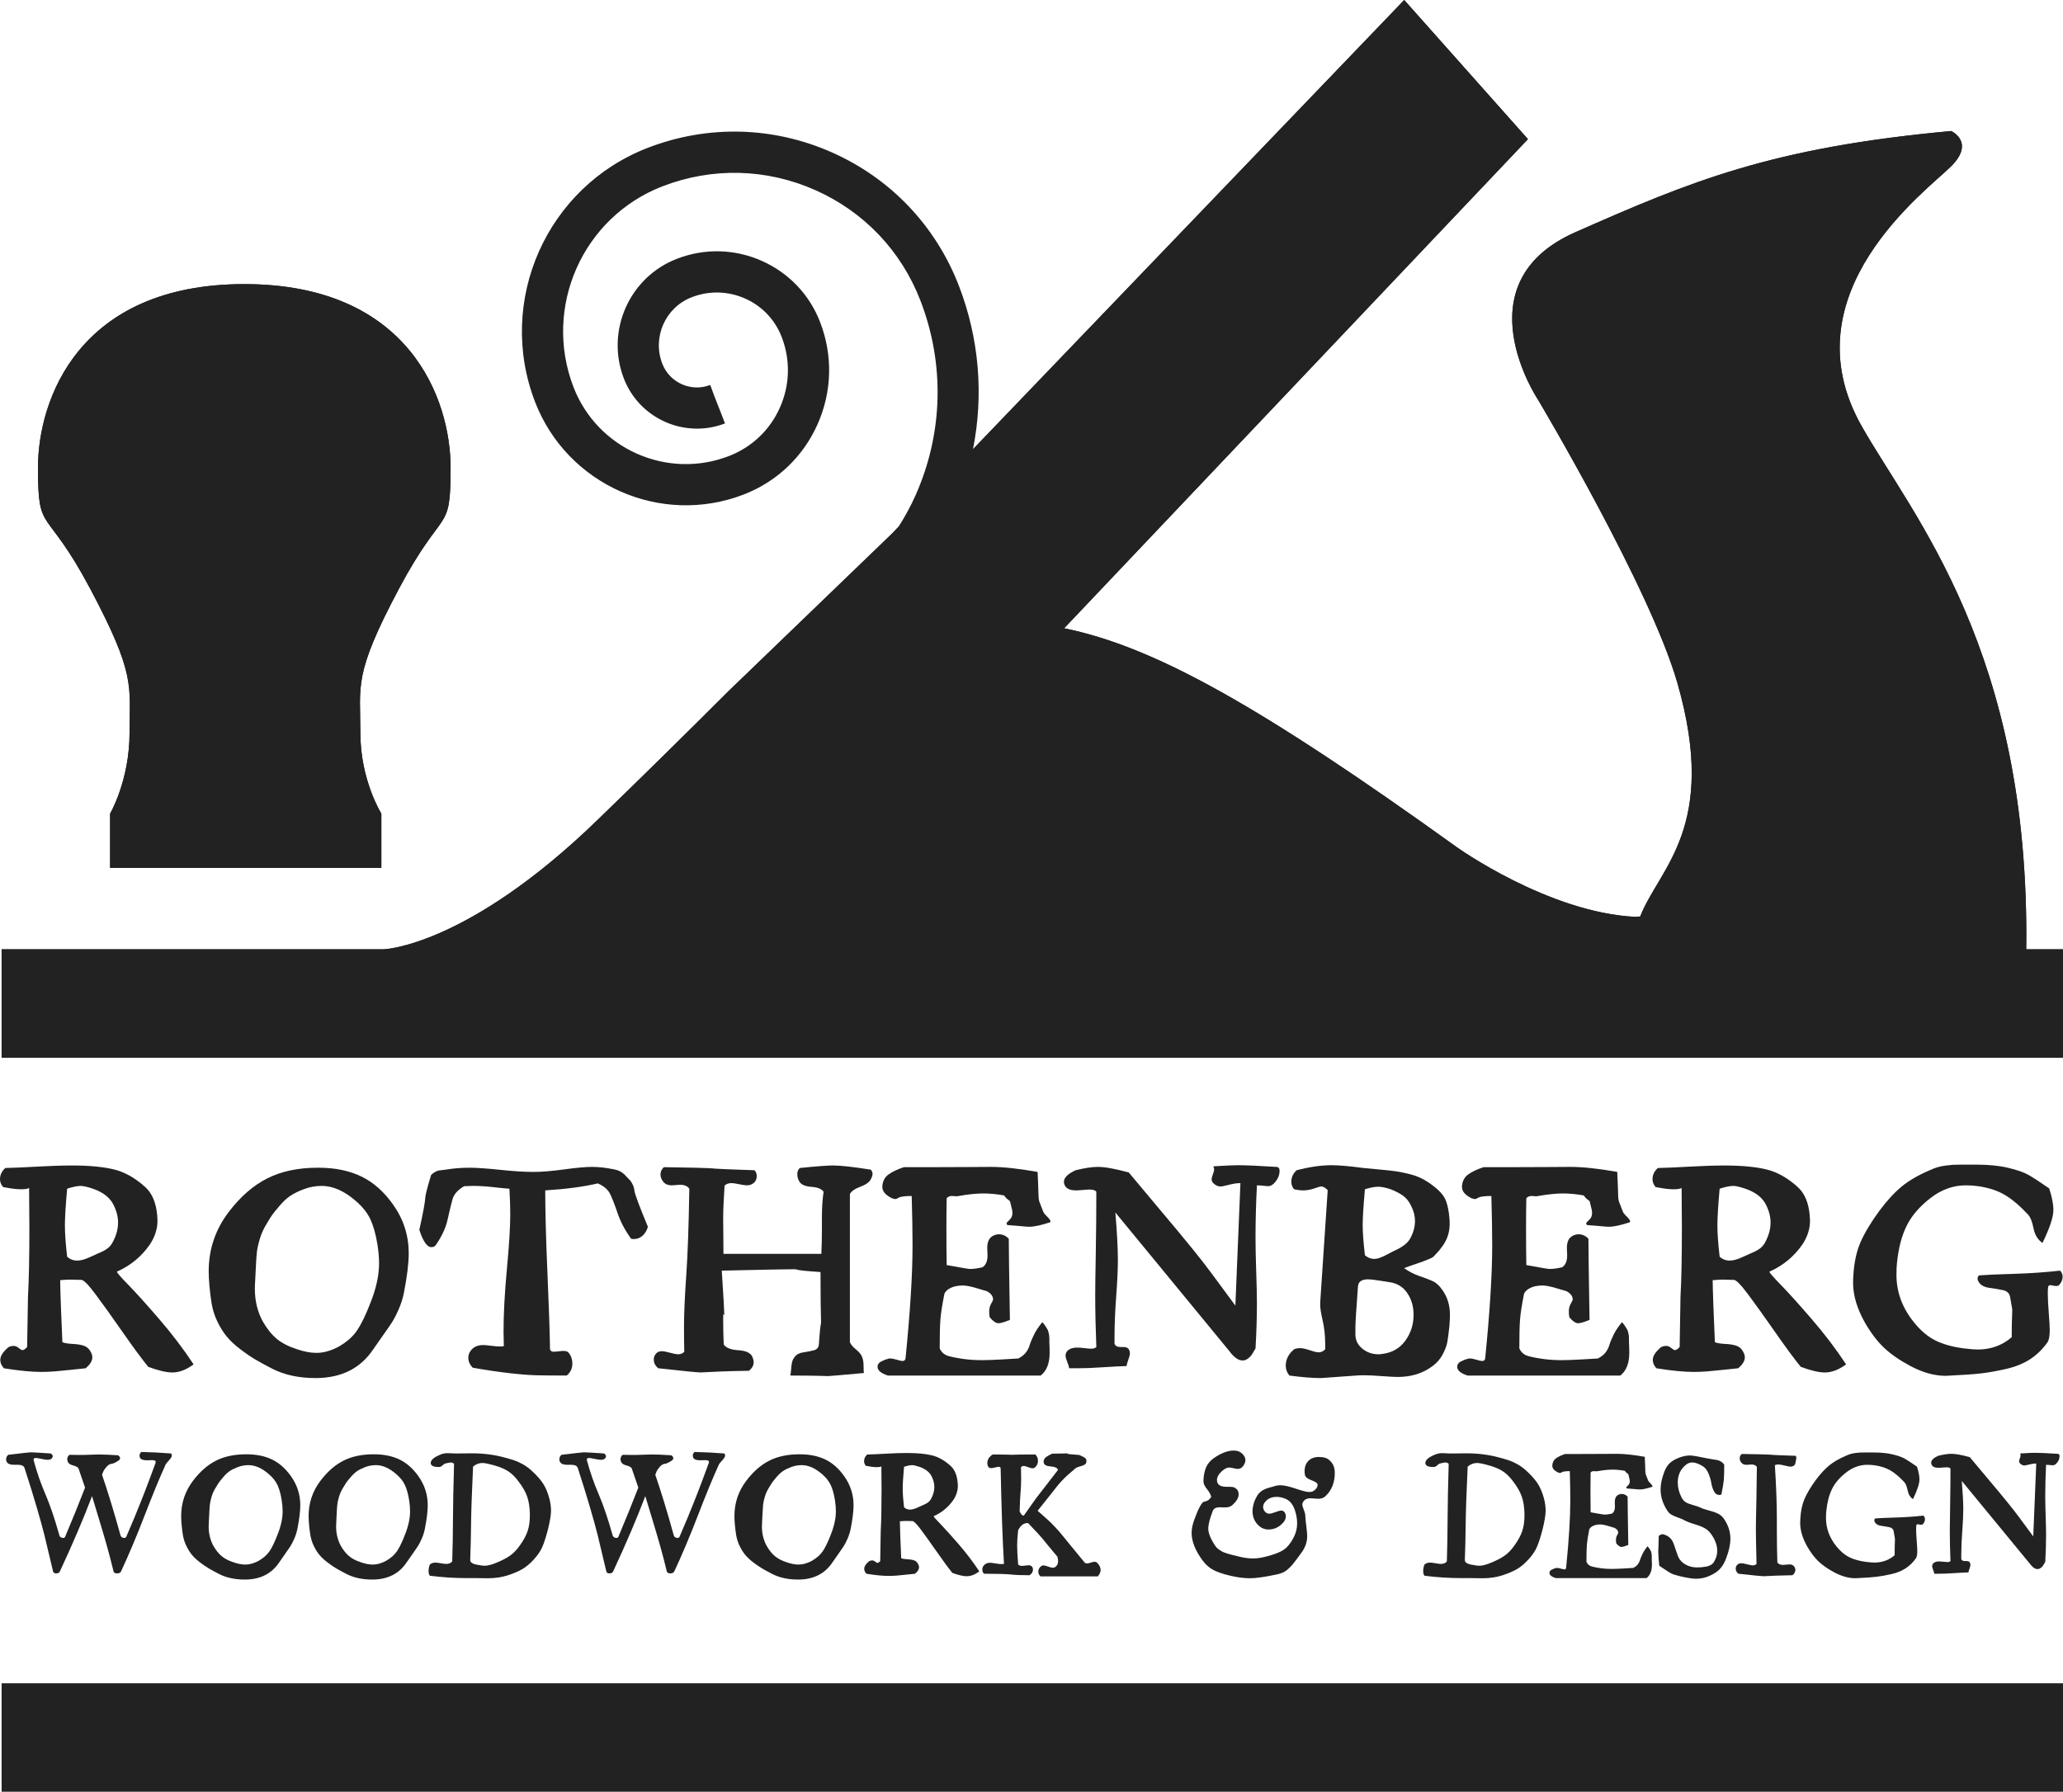 <?xml version="1.0" encoding="utf-8"?>
<!-- Generator: Adobe Illustrator 16.0.0, SVG Export Plug-In . SVG Version: 6.00 Build 0)  -->
<!DOCTYPE svg PUBLIC "-//W3C//DTD SVG 1.1//EN" "http://www.w3.org/Graphics/SVG/1.1/DTD/svg11.dtd">
<svg version="1.1" id="Layer_1" xmlns="http://www.w3.org/2000/svg" xmlns:xlink="http://www.w3.org/1999/xlink" x="0px" y="0px"
	 width="584.521px" height="507.753px" viewBox="0 0 584.521 507.753" enable-background="new 0 0 584.521 507.753"
	 xml:space="preserve">
<g id="Layer_33">
	<path fill="#222222" d="M584.521,269.013v30.74H0.46v-30.74h108.311c0,0,23.479-0.751,60.459-36.579
		c13.119-12.698,25.532-24.946,36.973-36.376l46.463-44.781L397.852,0l35.055,39.431l-131.41,138.615
		c25.486,5.187,55.521,21.952,111.32,62.081c0,0,25.854,18.469,50.47,19.699c0,0,1.427-0.082,1.441-0.112
		c5.313-13.696,22.289-25.208,10.529-66.171c-7.768-27.062-39.483-80.268-39.483-80.268s-22.14-33.006,10.566-47.46
		c32.707-14.447,55.537-24.009,106.502-28.681c0,0,6.838,3.119,0,9.967c-6.852,6.849-46.702,35.975-25.381,73.653
		c14.566,25.715,47.724,63.724,46.643,148.259H584.521z M36.708,207.652c0,13.51-5.508,22.905-5.508,22.905v15.4h76.85v-15.4
		c0,0-5.947-9.411-5.947-22.905c0-13.486-2.016-16.397,10.837-40.631c12.849-24.211,14.732-15.221,14.732-34.493
		c0-19.276-11.583-52.013-58.463-52.013c-46.875,0-58.444,32.736-58.444,52.013c0,19.272,2.06,10.282,14.893,34.493
		C38.495,191.255,36.708,194.166,36.708,207.652z"/>
</g>
<g id="Layer_33_copy">
	<g>
		<path fill="#222222" d="M574.104,269.013c1.088-84.535-32.076-122.543-46.628-148.259c-21.321-37.679,18.537-66.812,25.382-73.653
			c6.837-6.848,0-9.967,0-9.967c-50.974,4.672-73.796,14.241-106.502,28.681c-32.706,14.454-10.566,47.46-10.566,47.46
			s31.715,53.206,39.482,80.268c11.761,40.963-5.216,52.475-10.529,66.171c-0.015,0.03-1.44,0.112-1.44,0.112
			c-24.616-1.23-50.471-19.699-50.471-19.699c-55.813-40.129-85.826-56.895-111.32-62.081L432.937,39.431L397.874,0L275.683,127.302
			c3.051-15.355,1.783-31.311-3.981-46.279c-6.548-16.991-19.31-30.425-35.963-37.824c-16.639-7.385-35.168-7.865-52.151-1.325
			c-28.665,11.036-43.029,43.344-31.994,72.002c9.062,23.539,35.581,35.329,59.112,26.267c9.415-3.636,16.852-10.713,20.942-19.918
			c4.098-9.216,4.357-19.468,0.739-28.89c-3.005-7.832-8.886-14.008-16.541-17.404c-7.651-3.399-16.192-3.621-24.008-0.608
			c-13.509,5.193-20.278,20.417-15.078,33.945c4.398,11.403,17.262,17.115,28.658,12.725c-1.914-5.055-2.514-6.256-4.18-10.897
			c-5.411,2.083-11.505-0.615-13.588-6.03c-2.889-7.509,0.863-15.963,8.379-18.852c4.908-1.891,10.267-1.745,15.078,0.382
			c4.803,2.12,8.499,6.02,10.383,10.928c2.51,6.51,2.326,13.595-0.503,19.959c-2.826,6.379-7.967,11.257-14.47,13.764
			c-17.52,6.755-37.28-2.037-44.027-19.558c-8.721-22.665,2.619-48.192,25.284-56.917c14.087-5.415,29.441-5.024,43.235,1.107
			c13.794,6.116,24.376,17.253,29.795,31.34c6.923,17.975,6.424,37.566-1.4,55.153c-1.381,3.122-3.021,6.049-4.788,8.879
			l-1.951,2.041l-46.463,44.774c-11.441,11.43-23.854,23.678-36.973,36.376c-36.98,35.82-60.459,36.571-60.459,36.571H0.46v30.74
			h584.061v-30.74H574.104z"/>
		<path fill="#222222" d="M36.708,207.652c0,13.51-5.508,22.905-5.508,22.905v15.4h76.85v-15.4c0,0-5.947-9.411-5.947-22.905
			c0-13.486-2.016-16.397,10.837-40.631c12.849-24.211,14.732-15.221,14.732-34.493c0-19.276-11.583-52.013-58.463-52.013
			c-46.875,0-58.444,32.736-58.444,52.013c0,19.272,2.06,10.282,14.893,34.493C38.495,191.255,36.708,194.166,36.708,207.652z"/>
	</g>
</g>
<rect x="0.46" y="477.013" fill="#222222" width="584.061" height="30.74"/>
<g>
	<path fill="#222222" d="M33.211,360.328l-0.079,0.078c0,0.266,1.07,1.495,3.21,3.686c2.141,2.194,5.046,5.419,8.719,9.671
		c3.672,4.255,6.936,8.549,9.79,12.881c-2.061,1.534-4.07,2.299-6.024,2.299c-1.639,0-3.912-0.528-6.817-1.586
		c-1.851-2.271-4.294-5.588-7.332-9.948c-3.039-4.358-5.576-7.897-7.609-10.621c-2.035-2.721-3.369-4.081-4.002-4.081
		c-0.317,0-0.846-0.012-1.586-0.04c-0.74-0.026-1.295-0.04-1.664-0.04c-0.582,0-1.506,0.054-2.774,0.158
		c0.052,3.542,0.264,9.407,0.634,17.597c0.739,0.266,1.73,0.424,2.973,0.477c1.241,0.053,2.285,0.225,3.131,0.515
		c0.845,0.292,1.479,0.86,1.902,1.704c0.317,0.529,0.475,1.059,0.475,1.586c0,1.005-0.634,2.034-1.902,3.09
		c-1.11,0.107-2.511,0.252-4.201,0.438c-1.692,0.186-3.185,0.33-4.479,0.436c-1.295,0.106-2.576,0.158-3.844,0.158
		c-2.802,0-6.341-0.343-10.621-1.031c-0.688-0.738-1.031-1.53-1.031-2.377c0-1.109,0.792-2.324,2.378-3.646
		c0.476-0.209,0.951-0.316,1.427-0.316s0.951,0.197,1.427,0.595c0.476,0.396,0.819,0.594,1.031,0.594
		c0.369,0,0.818-0.289,1.347-0.872l0.238-14.268c0.264-4.648,0.396-11.176,0.396-19.578l-0.08-11.256
		c-0.265,0.266-1.03,0.396-2.298,0.396c-1.269,0-2.96-0.209-5.073-0.634C0.29,335.704,0,334.963,0,334.17
		c0-1.215,0.501-2.271,1.506-3.171c2.324-0.052,5.363-0.185,9.115-0.396c3.751-0.21,7.027-0.316,9.829-0.316
		c4.808,0,8.744,0.37,11.81,1.109c3.064,0.741,6.024,2.406,8.877,4.993c1.955,1.744,3.091,4.438,3.408,8.085
		c0,0.159,0.013,0.396,0.04,0.714c0.025,0.316,0.04,0.555,0.04,0.713c0,2.326-0.713,4.571-2.14,6.738
		C40.107,356.075,37.016,358.637,33.211,360.328z M19.023,336.865c-0.424,4.756-0.634,8.218-0.634,10.385
		c0,2.271,0.21,5.23,0.634,8.877c0.792,0.74,1.744,1.109,2.853,1.109c0.422,0,0.898-0.064,1.427-0.198
		c0.528-0.13,0.977-0.277,1.348-0.437c0.369-0.158,0.884-0.382,1.546-0.673c0.66-0.289,1.149-0.516,1.466-0.674
		c1.215-0.476,2.166-0.978,2.854-1.507c0.686-0.526,1.241-1.268,1.665-2.219c0.844-1.69,1.268-3.381,1.268-5.072
		c0-1.638-0.424-3.302-1.268-4.994c-1.005-2.061-2.96-3.593-5.866-4.598c-1.585-0.527-2.722-0.792-3.408-0.792
		C21.956,336.073,20.661,336.337,19.023,336.865z"/>
	<path fill="#222222" d="M111.445,341.462c2.905,4.122,4.36,8.693,4.36,13.712c0,2.803-0.45,6.5-1.348,11.098
		c-0.317,1.639-0.82,3.238-1.506,4.796c-0.687,1.56-1.321,2.787-1.902,3.686c-0.582,0.899-1.466,2.18-2.655,3.844
		c-1.189,1.665-2.048,2.894-2.576,3.687c-3.646,5.497-9.116,8.243-16.408,8.243c-4.704,0-8.772-0.872-12.207-2.615
		c-1.956-1.003-3.581-1.89-4.875-2.656c-1.295-0.766-2.722-1.743-4.28-2.933c-1.56-1.188-2.828-2.378-3.805-3.566
		c-0.978-1.188-1.863-2.602-2.655-4.241c-0.792-1.637-1.347-3.408-1.665-5.311c-0.529-3.593-0.792-6.579-0.792-8.957
		c0-6.182,1.875-11.757,5.628-16.725c3.329-4.385,6.987-7.581,10.978-9.591c3.989-2.008,8.731-3.012,14.228-3.012h0.317
		c4.649,0,8.692,0.832,12.127,2.497C105.843,335.082,108.854,337.765,111.445,341.462z M72.447,360.01
		c0,0.317-0.039,1.109-0.119,2.377c-0.08,1.269-0.119,2.22-0.119,2.854c0,3.382,0.739,6.448,2.219,9.195
		c1.214,2.113,2.536,3.764,3.963,4.953s3.275,2.154,5.549,2.894c2.113,0.74,4.015,1.109,5.707,1.109c2.007,0,4.094-0.58,6.262-1.744
		c2.324-1.319,4.082-2.865,5.271-4.637c1.189-1.77,2.417-4.293,3.686-7.57c1.69-4.173,2.537-7.978,2.537-11.413
		c0-1.637-0.158-3.46-0.476-5.47c-0.476-2.854-1.137-5.192-1.981-7.015c-0.846-1.822-2.219-3.554-4.122-5.191
		c-3.277-2.854-6.5-4.28-9.67-4.28c-1.743,0-3.422,0.305-5.033,0.911c-1.612,0.608-2.92,1.257-3.923,1.942
		c-1.005,0.688-2.021,1.638-3.052,2.854c-1.031,1.216-1.732,2.089-2.101,2.615c-0.371,0.529-0.846,1.296-1.427,2.299
		c-0.899,1.427-1.573,2.907-2.021,4.438c-0.45,1.534-0.727,2.814-0.832,3.845C72.657,356.007,72.552,357.685,72.447,360.01z"/>
	<path fill="#222222" d="M133.956,387.593c-0.846-0.844-1.268-1.795-1.268-2.854c0-0.686,0.21-1.319,0.634-1.901
		c0.792-1.11,1.981-1.665,3.566-1.665c0.476,0,1.229,0.068,2.259,0.198c1.031,0.133,1.835,0.198,2.417,0.198
		c0.527,0,0.923-0.025,1.189-0.079c0-0.476-0.014-1.175-0.039-2.101c-0.028-0.924-0.04-1.598-0.04-2.021
		c0-5.073,0.317-10.989,0.951-17.755c0.634-6.764,0.951-11.94,0.951-15.536c0-2.165-0.079-4.569-0.238-7.213
		c-0.951-0.051-2.457-0.197-4.518-0.436c-2.061-0.238-3.991-0.356-5.786-0.356c-0.265,0-0.674,0.014-1.229,0.039
		c-0.555,0.028-0.991,0.04-1.308,0.04c-1.797,1.059-2.893,2.298-3.289,3.725c-0.397,1.428-0.86,3.344-1.388,5.747
		c-0.529,2.406-1.692,4.874-3.487,7.411c-0.317,0.266-0.688,0.396-1.11,0.396c-1.216,0-2.352-1.637-3.408-4.915
		c0.581-2.587,1.003-4.636,1.268-6.143c0.264-1.506,0.396-2.429,0.396-2.774c0-0.343,0.119-1.003,0.357-1.981
		c0.237-0.977,0.673-2.521,1.308-4.637c0.369-0.368,0.753-0.66,1.149-0.871c0.396-0.211,0.726-0.344,0.991-0.396
		c0.264-0.053,0.674-0.105,1.229-0.158c0.555-0.053,0.963-0.105,1.229-0.159c1.902-0.317,4.042-0.476,6.42-0.476
		c1.902,0,4.756,0.198,8.561,0.594c3.805,0.396,6.921,0.596,9.353,0.596c2.325,0,5.244-0.238,8.758-0.714
		c3.514-0.476,6.143-0.713,7.887-0.713c1.902,0,4.015,0.237,6.341,0.713c1.11,0.212,2.033,0.661,2.775,1.348
		c1.056,1.109,1.65,1.731,1.783,1.862c0.131,0.133,0.343,0.49,0.634,1.07c0.289,0.583,0.447,1.11,0.475,1.585
		c0.026,0.476,0.396,1.665,1.11,3.566c0.713,1.903,1.625,4.176,2.735,6.817c-0.266,1.004-0.753,1.837-1.467,2.497
		c-0.713,0.662-1.545,0.99-2.497,0.99c-0.371,0-0.634-0.025-0.792-0.079c-1.744-2.43-3.026-4.86-3.845-7.292
		c-0.82-2.43-1.533-4.253-2.14-5.47c-0.608-1.214-1.758-2.191-3.448-2.933c-4.017,0.951-8.985,1.613-14.901,1.982
		c0,5.918,0.21,13.779,0.634,23.58c0.422,9.803,0.66,16.871,0.713,21.203c0,0.634,0.396,0.951,1.189,0.951
		c0.21,0,0.62-0.04,1.229-0.118c0.606-0.08,1.07-0.119,1.387-0.119c0.793,0,1.32,0.212,1.585,0.634
		c0.634,0.846,0.951,1.823,0.951,2.933c0,1.376-0.529,2.511-1.585,3.408c-3.912,0-6.831-0.025-8.759-0.079
		c-1.93-0.052-4.413-0.249-7.451-0.595C141.339,388.796,137.865,388.282,133.956,387.593z"/>
	<path fill="#222222" d="M187.855,334.804c-0.475-0.634-0.713-1.295-0.713-1.981c0-0.793,0.317-1.479,0.952-2.062
		c3.91,0.054,6.868,0.107,8.877,0.159c2.007,0.054,3.262,0.093,3.765,0.119c0.501,0.027,0.912,0.053,1.229,0.079
		c0.317,0.027,0.621,0.054,0.912,0.079c0.289,0.027,1.348,0.079,3.171,0.158c1.823,0.08,4.399,0.172,7.728,0.277
		c0.422,0.424,0.634,0.979,0.634,1.665c0,0.688-0.212,1.269-0.634,1.743c-0.583,0.583-1.296,0.872-2.14,0.872
		c-0.476,0-1.217-0.104-2.219-0.317c-1.005-0.209-1.718-0.316-2.141-0.316c-0.846,0-1.506,0.238-1.981,0.713
		c-0.265,4.017-0.396,7.134-0.396,9.354c0,0.634,0.012,1.97,0.04,4.003c0.026,2.035,0.04,4.03,0.04,5.984h27.743
		c0.104-2.008,0.158-4.465,0.158-7.371v-3.171c0-2.588,0.159-4.94,0.476-7.055c-0.529-0.792-1.653-1.255-3.369-1.388
		c-1.718-0.13-2.842-0.566-3.369-1.308c-0.476-0.686-0.713-1.452-0.713-2.298c0-0.739,0.238-1.32,0.713-1.744
		c4.648-0.476,7.793-0.713,9.433-0.713c2.112,0,5.679,0.396,10.7,1.188c0.317,0.424,0.476,0.82,0.476,1.188
		c0,0.371-0.159,0.873-0.476,1.507c-0.424,0.846-1.415,1.559-2.972,2.14c-1.56,0.582-2.55,1.269-2.973,2.062v42.009
		c0.264,0.635,0.833,1.309,1.704,2.021c0.872,0.714,1.438,1.387,1.704,2.021c0.21,0.476,0.343,0.965,0.397,1.466
		c0.051,0.504,0.079,1.059,0.079,1.665c0,0.608,0.025,1.124,0.079,1.546c-6.341,0.582-9.724,0.871-10.146,0.871
		c-0.212,0-0.662-0.014-1.348-0.039c-0.688-0.027-1.823-0.054-3.408-0.079c-1.585-0.028-3.567-0.04-5.945-0.04
		c0.105-0.475,0.184-1.096,0.238-1.862c0.051-0.766,0.145-1.427,0.277-1.981c0.131-0.555,0.408-1.07,0.833-1.546
		c0.475-0.635,1.28-1.03,2.417-1.188c1.135-0.159,2.126-0.357,2.972-0.596c0.844-0.237,1.294-0.778,1.348-1.624
		c0.104-1.374,0.198-2.522,0.277-3.447s0.145-1.519,0.198-1.784c0.052-0.264,0.091-0.487,0.119-0.674
		c0.025-0.185,0.04-0.356,0.04-0.515c0-0.053-0.014-0.502-0.04-1.349c-0.028-0.844-0.054-2.364-0.079-4.557
		c-0.028-2.192-0.04-4.927-0.04-8.204c-4.07-0.264-6.315-0.502-6.737-0.714c-0.107-0.051-0.45-0.079-1.03-0.079
		c-1.902,0-8.64,0.133-20.212,0.396c0.476,7.346,0.713,11.468,0.713,12.365c0,0.212-0.028,0.317-0.079,0.317
		c-0.054-0.264-0.107-0.396-0.159-0.396c-0.054,0-0.079,0.529-0.079,1.585c0,2.272,0.052,4.625,0.158,7.055
		c0.634,0.951,2.007,1.494,4.122,1.624c2.113,0.133,3.435,0.729,3.963,1.784c0.264,0.635,0.396,1.163,0.396,1.585
		c0,0.951-0.45,1.772-1.347,2.458c-3.171,0.053-5.775,0.118-7.808,0.197c-2.035,0.08-3.437,0.147-4.201,0.198
		c-0.767,0.054-1.336,0.08-1.704,0.08c-0.792,0-4.783-0.396-11.969-1.19c-0.846-0.685-1.269-1.505-1.269-2.456
		c0-0.634,0.185-1.161,0.555-1.585c0.368-0.528,0.951-0.794,1.744-0.794c0.476,0,1.24,0.147,2.298,0.437
		c1.057,0.291,1.823,0.436,2.299,0.436c0.739,0,1.319-0.237,1.743-0.713c-0.053-1.849-0.079-4.173-0.079-6.976
		c0-3.697,0.21-8.56,0.634-14.584c0.422-6.023,0.713-14.239,0.872-24.651c-0.529-0.739-1.4-1.109-2.615-1.109
		c-0.212,0-0.583,0.027-1.11,0.079c-0.529,0.054-0.925,0.079-1.189,0.079C189.229,335.914,188.382,335.545,187.855,334.804z"/>
	<path fill="#222222" d="M284.478,338.768c-2.009-0.369-3.963-0.556-5.866-0.556c-1.956,0-4.28,0.237-6.976,0.714
		c-0.158,0.053-0.396,0.078-0.713,0.078c-0.158,0-0.37-0.012-0.633-0.039c-0.266-0.025-0.45-0.039-0.555-0.039
		c-0.634,0-1.137,0.212-1.506,0.634c-0.053,2.431-0.079,5.364-0.079,8.798c0,3.754,0.026,7.135,0.079,10.146
		c4.015,0.74,6.208,1.109,6.579,1.109c0.951,0,2.14-0.158,3.567-0.476c0.951-0.634,1.427-1.744,1.427-3.329
		c0-0.264-0.014-0.635-0.04-1.109c-0.027-0.476-0.039-0.819-0.039-1.03c0-1.638,0.475-2.747,1.427-3.33
		c0.581-0.368,1.214-0.555,1.902-0.555c1.056,0,1.981,0.424,2.774,1.269c0,2.802,0.105,10.463,0.317,22.987
		c-1.533,0.633-2.616,0.95-3.25,0.95c-0.688,0-1.506-0.554-2.457-1.664c-0.107-0.422-0.159-0.977-0.159-1.665
		c0-0.844,0.185-1.585,0.555-2.22c0.369-0.634,0.555-1.056,0.555-1.268c0-0.159-0.079-0.448-0.237-0.872
		c-0.212-0.369-0.476-0.674-0.792-0.911c-0.317-0.238-0.569-0.396-0.753-0.477c-0.187-0.078-0.583-0.197-1.189-0.355
		c-0.608-0.159-0.965-0.264-1.07-0.317c-2.009-0.635-3.542-0.951-4.598-0.951c-0.634,0-1.348,0.079-2.14,0.238
		c-1.534,0.424-2.536,1.108-3.012,2.061c-0.634,3.17-1.018,5.628-1.149,7.371c-0.133,1.743-0.198,4.467-0.198,8.164
		c0.527,1.163,1.427,1.902,2.695,2.219c2.958,0.742,6.05,1.11,9.274,1.11c1.268,0,3.117-0.065,5.549-0.198
		c2.429-0.131,4.015-0.224,4.755-0.277c1.003-0.527,1.744-1.121,2.219-1.783c0.476-0.659,0.805-1.32,0.991-1.982
		c0.184-0.659,0.566-1.597,1.149-2.813c0.581-1.214,1.399-2.457,2.457-3.726c0.368,0.425,0.674,0.821,0.911,1.189
		c0.238,0.37,0.423,0.674,0.556,0.912c0.131,0.237,0.237,0.555,0.316,0.951c0.08,0.396,0.131,0.661,0.158,0.792
		c0.026,0.133,0.041,0.464,0.041,0.99c0,0.529,0,0.872,0,1.031c0.051,0.688,0.078,1.639,0.078,2.854c0,2.961-0.846,5.101-2.536,6.42
		h-43.278c-1.956-0.634-2.933-1.452-2.933-2.457c0-0.158,0.012-0.303,0.04-0.436c0.026-0.131,0.08-0.25,0.159-0.357
		c0.079-0.104,0.158-0.209,0.237-0.316c0.079-0.105,0.198-0.199,0.357-0.277c0.158-0.08,0.277-0.145,0.356-0.198
		c0.079-0.052,0.224-0.119,0.436-0.198c0.21-0.079,0.356-0.145,0.436-0.198c0.08-0.052,0.238-0.105,0.476-0.158
		c0.237-0.052,0.382-0.105,0.436-0.158c0.159-0.053,0.396-0.08,0.713-0.08c0.422,0,1.031,0.119,1.823,0.356
		c0.792,0.238,1.32,0.357,1.585,0.357c0.527,0,0.818-0.264,0.872-0.793c1.319-13.209,1.981-23.831,1.981-31.864
		c0-3.909-0.079-8.611-0.238-14.108c-0.899,0-1.664,0.039-2.298,0.119c-0.634,0.078-1.07,0.186-1.308,0.316
		c-0.237,0.133-0.436,0.237-0.594,0.317c-0.158,0.079-0.317,0.119-0.476,0.119s-0.475-0.08-0.951-0.238
		c-1.797-0.897-2.695-1.954-2.695-3.171v-0.237c0.105-1.427,0.673-2.523,1.704-3.289c1.03-0.766,2.497-1.467,4.399-2.102h7.927
		c3.38,0,6.856-0.012,10.423-0.039c3.567-0.025,5.667-0.039,6.302-0.039c3.488,0,7.898,0.475,13.237,1.427
		c0.052,0.899,0.092,1.797,0.119,2.694c0.025,0.899,0.052,1.573,0.079,2.021c0.026,0.449,0.04,0.911,0.04,1.387
		s0.012,0.833,0.039,1.07c0.026,0.237,0.052,0.463,0.08,0.674c0.025,0.211,0.079,0.424,0.158,0.634
		c0.079,0.212,0.158,0.41,0.237,0.595c0.079,0.187,0.185,0.464,0.317,0.833c0.131,0.369,0.277,0.74,0.436,1.108
		c0.104,0.424,0.487,0.951,1.149,1.586c0.66,0.634,0.991,1.109,0.991,1.427v0.079l-0.08,0.158c-2.589,0.846-4.545,1.269-5.865,1.269
		c-0.424,0-0.9-0.026-1.427-0.079c-0.529-0.052-1.268-0.119-2.22-0.199c-0.951-0.078-1.823-0.145-2.616-0.197
		c-0.158-0.211-0.237-0.369-0.237-0.476c0-0.159,0.277-0.487,0.832-0.99c0.555-0.502,0.832-1.122,0.832-1.863
		c0-0.423-0.027-0.739-0.079-0.951c-0.317-1.32-0.503-2.087-0.555-2.299c-0.054-0.21-0.251-0.423-0.595-0.634
		C285.282,339.746,284.9,339.35,284.478,338.768z"/>
	<path fill="#222222" d="M351.456,335.28c-0.951,0-2.035,0.158-3.25,0.476c-1.217,0.317-2.01,0.476-2.378,0.476
		c-0.741,0-1.427-0.317-2.061-0.951c-0.317-0.316-0.477-0.686-0.477-1.109c0-0.264,0.119-0.714,0.357-1.348
		c0.237-0.635,0.356-1.109,0.356-1.427c0-0.264-0.079-0.555-0.237-0.872c3.275-0.21,5.6-0.317,6.975-0.317
		c2.22,0,5.838,0.158,10.859,0.477c0.634,0,0.951,0.37,0.951,1.108c0,1.322-0.556,2.537-1.664,3.646
		c-0.529,0.476-1.059,0.714-1.586,0.714c-0.158,0-0.583-0.04-1.269-0.119c-0.687-0.079-1.321-0.119-1.902-0.119
		c-0.266,5.231-0.396,10.174-0.396,14.822c0,2.59,0.065,5.801,0.198,9.631c0.13,3.832,0.197,6.83,0.197,8.997
		c0,4.069-0.132,8.321-0.396,12.761c-0.054,0.054-0.226,0.345-0.516,0.872c-0.292,0.529-0.543,0.925-0.753,1.188
		c-0.212,0.266-0.515,0.543-0.911,0.833c-0.396,0.291-0.807,0.463-1.229,0.515h-0.316c-1.163,0-2.405-0.896-3.726-2.694
		l-32.26-39.235c0.475,5.706,0.713,10.199,0.713,13.475c0,2.59-0.158,6.023-0.476,10.305c-0.317,4.279-0.476,8.005-0.476,11.176
		v2.219c0.211,0.635,0.793,0.951,1.743,0.951h0.793c0.739,0,1.241,0.212,1.507,0.634c0.209,0.371,0.316,0.768,0.316,1.189
		c0,0.37-0.146,0.952-0.436,1.744c-0.291,0.793-0.465,1.4-0.516,1.823c-1.851,0.053-4.149,0.172-6.896,0.356
		c-2.748,0.187-5.072,0.276-6.975,0.276h-2.378c-0.054-0.422-0.237-1.029-0.556-1.821c-0.316-0.794-0.475-1.374-0.475-1.745
		c0-0.368,0.105-0.739,0.316-1.109c0.581-0.792,1.586-1.188,3.013-1.188c0.476,0,1.161,0.053,2.061,0.158
		c0.897,0.107,1.532,0.158,1.903,0.158c0.633,0,1.108-0.158,1.426-0.476c-0.212-5.548-0.317-10.409-0.317-14.584
		c0-2.008,0.052-5.971,0.159-11.89c0.104-5.917,0.158-11.757,0.158-17.518c-0.266-0.422-0.899-0.634-1.902-0.634
		c-0.37,0-0.991,0.039-1.862,0.119c-0.872,0.079-1.521,0.119-1.942,0.119c-1.851,0-2.961-0.555-3.329-1.665
		c-0.107-0.317-0.158-0.555-0.158-0.713c0-1.216,1.11-2.325,3.329-3.33c2.536-0.634,4.648-0.95,6.341-0.95
		c1.954,0,4.86,0.528,8.72,1.585c2.324,2.801,4.899,5.879,7.728,9.234c2.826,3.356,4.821,5.734,5.984,7.133
		c1.162,1.401,2.667,3.238,4.518,5.509c1.849,2.273,3.646,4.586,5.391,6.936c1.744,2.353,3.936,5.325,6.579,8.918L351.456,335.28z"
		/>
	<path fill="#222222" d="M366.674,337.023c-0.528-0.58-0.792-1.294-0.792-2.14c0-1.269,0.501-2.35,1.506-3.25
		c3.646-0.95,6.948-1.427,9.907-1.427c2.062,0,5.073,0.266,9.037,0.793c1.057,0.107,2.616,0.252,4.676,0.437
		c2.062,0.186,3.607,0.355,4.638,0.515s2.298,0.424,3.805,0.793c1.505,0.37,2.879,0.912,4.122,1.625
		c1.24,0.713,2.468,1.599,3.686,2.654c1.215,1.059,2.046,2.208,2.497,3.449c0.447,1.241,0.753,2.812,0.911,4.716
		c0.051,0.371,0.079,0.925,0.079,1.665c0,2.377-0.713,4.518-2.14,6.42c-0.529,0.74-0.965,1.282-1.309,1.625
		c-0.345,0.345-0.647,0.673-0.911,0.99c-0.266,0.317-0.701,0.595-1.308,0.832c-0.609,0.238-1.098,0.436-1.467,0.596
		c-0.37,0.158-1.188,0.449-2.457,0.871c-1.269,0.424-2.378,0.82-3.329,1.188c1.426,1.005,2.894,1.759,4.398,2.26
		c1.507,0.504,2.747,0.979,3.727,1.427c0.977,0.449,1.862,1.256,2.655,2.417c1.478,2.009,2.219,4.388,2.219,7.135
		c0,0.582-0.053,1.663-0.158,3.249c-0.212,1.955-0.41,3.448-0.595,4.479c-0.186,1.03-0.623,2.194-1.308,3.487
		c-0.688,1.296-1.639,2.393-2.854,3.29c-2.748,2.061-6.023,3.091-9.828,3.091c-0.951,0-2.485-0.079-4.597-0.238
		c-2.114-0.158-3.754-0.237-4.915-0.237c-1.004,0-1.771,0.028-2.298,0.079l-9.988,0.714c-2.431,0-5.417-0.238-8.956-0.714
		c-0.688-0.844-1.03-1.769-1.03-2.774c0-1.795,0.792-3.354,2.377-4.677c0.477-0.209,1.031-0.316,1.665-0.316
		c0.686,0,1.61,0.198,2.774,0.594c1.161,0.396,1.981,0.596,2.457,0.596c0.739,0,1.373-0.289,1.902-0.873v-1.427
		c0-2.429-0.237-4.662-0.713-6.697c-0.477-2.033-0.714-3.578-0.714-4.637c0-0.159,0.013-0.396,0.04-0.714
		c0.025-0.316,0.039-0.555,0.039-0.713l2.062-30.913c-0.688-0.686-1.297-1.03-1.823-1.03c-0.266,0-0.926,0.187-1.981,0.556
		c-1.059,0.369-2.089,0.555-3.092,0.555C368.444,337.341,367.572,337.236,366.674,337.023z M391.484,383.71
		c2.854-0.317,5.072-1.558,6.658-3.726c1.585-2.167,2.377-4.623,2.377-7.371c0-2.379-0.607-4.451-1.822-6.223
		c-1.217-1.771-2.933-2.786-5.152-3.052c-0.317-0.052-1.229-0.198-2.734-0.437c-1.507-0.237-2.576-0.356-3.211-0.356
		c-1.851,0-2.802,0.714-2.854,2.141c-0.475,6.447-0.713,10.278-0.713,11.493v2.14c0.051,1.585,0.726,2.893,2.021,3.924
		c1.294,1.03,2.787,1.545,4.479,1.545C390.955,383.789,391.271,383.763,391.484,383.71z M386.729,337.023
		c-0.425,4.81-0.635,8.192-0.635,10.146c0,2.009,0.21,4.862,0.635,8.56c0.844,0.688,1.69,1.031,2.536,1.031
		c0.58,0,1.188-0.119,1.823-0.356c0.634-0.238,1.388-0.595,2.259-1.07c0.872-0.476,1.546-0.818,2.021-1.03
		c2.323-1.056,3.805-2.324,4.438-3.806c0.739-1.478,1.109-2.957,1.109-4.438c0-1.478-0.37-2.933-1.109-4.359
		c-0.583-1.214-1.321-2.151-2.219-2.813c-0.9-0.659-2.089-1.28-3.568-1.863c-1.426-0.475-2.589-0.713-3.486-0.713
		C389.475,336.31,388.206,336.548,386.729,337.023z"/>
	<path fill="#222222" d="M448.713,338.768c-2.01-0.369-3.964-0.556-5.866-0.556c-1.956,0-4.28,0.237-6.975,0.714
		c-0.159,0.053-0.396,0.078-0.714,0.078c-0.158,0-0.371-0.012-0.635-0.039c-0.265-0.025-0.449-0.039-0.554-0.039
		c-0.635,0-1.138,0.212-1.507,0.634c-0.053,2.431-0.079,5.364-0.079,8.798c0,3.754,0.026,7.135,0.079,10.146
		c4.015,0.74,6.209,1.109,6.579,1.109c0.951,0,2.141-0.158,3.567-0.476c0.95-0.634,1.427-1.744,1.427-3.329
		c0-0.264-0.014-0.635-0.04-1.109c-0.027-0.476-0.04-0.819-0.04-1.03c0-1.638,0.476-2.747,1.427-3.33
		c0.581-0.368,1.216-0.555,1.903-0.555c1.056,0,1.981,0.424,2.773,1.269c0,2.802,0.105,10.463,0.317,22.987
		c-1.533,0.633-2.615,0.95-3.249,0.95c-0.688,0-1.507-0.554-2.458-1.664c-0.107-0.422-0.158-0.977-0.158-1.665
		c0-0.844,0.184-1.585,0.555-2.22c0.369-0.634,0.555-1.056,0.555-1.268c0-0.159-0.079-0.448-0.238-0.872
		c-0.211-0.369-0.475-0.674-0.792-0.911c-0.317-0.238-0.568-0.396-0.753-0.477c-0.187-0.078-0.583-0.197-1.189-0.355
		c-0.607-0.159-0.965-0.264-1.07-0.317c-2.009-0.635-3.541-0.951-4.597-0.951c-0.635,0-1.348,0.079-2.14,0.238
		c-1.534,0.424-2.537,1.108-3.012,2.061c-0.635,3.17-1.02,5.628-1.15,7.371c-0.133,1.743-0.198,4.467-0.198,8.164
		c0.527,1.163,1.427,1.902,2.695,2.219c2.959,0.742,6.05,1.11,9.274,1.11c1.268,0,3.117-0.065,5.548-0.198
		c2.43-0.131,4.015-0.224,4.756-0.277c1.002-0.527,1.744-1.121,2.22-1.783c0.475-0.659,0.805-1.32,0.99-1.982
		c0.185-0.659,0.567-1.597,1.149-2.813c0.581-1.214,1.399-2.457,2.457-3.726c0.369,0.425,0.674,0.821,0.912,1.189
		c0.237,0.37,0.422,0.674,0.555,0.912c0.131,0.237,0.237,0.555,0.317,0.951c0.079,0.396,0.131,0.661,0.158,0.792
		c0.025,0.133,0.039,0.464,0.039,0.99c0,0.529,0,0.872,0,1.031c0.052,0.688,0.08,1.639,0.08,2.854c0,2.961-0.847,5.101-2.537,6.42
		h-43.278c-1.955-0.634-2.932-1.452-2.932-2.457c0-0.158,0.012-0.303,0.039-0.436c0.025-0.131,0.08-0.25,0.158-0.357
		c0.08-0.104,0.158-0.209,0.238-0.316c0.079-0.105,0.198-0.199,0.356-0.277c0.158-0.08,0.277-0.145,0.357-0.198
		c0.078-0.052,0.223-0.119,0.436-0.198c0.209-0.079,0.356-0.145,0.436-0.198c0.08-0.052,0.238-0.105,0.476-0.158
		c0.238-0.052,0.383-0.105,0.436-0.158c0.159-0.053,0.396-0.08,0.714-0.08c0.422,0,1.03,0.119,1.823,0.356
		c0.793,0.238,1.32,0.357,1.586,0.357c0.526,0,0.817-0.264,0.871-0.793c1.32-13.209,1.982-23.831,1.982-31.864
		c0-3.909-0.08-8.611-0.238-14.108c-0.899,0-1.665,0.039-2.299,0.119c-0.635,0.078-1.07,0.186-1.308,0.316
		c-0.238,0.133-0.437,0.237-0.595,0.317c-0.159,0.079-0.317,0.119-0.476,0.119s-0.476-0.08-0.951-0.238
		c-1.797-0.897-2.695-1.954-2.695-3.171v-0.237c0.105-1.427,0.674-2.523,1.704-3.289c1.031-0.766,2.497-1.467,4.399-2.102h7.926
		c3.381,0,6.857-0.012,10.424-0.039c3.566-0.025,5.668-0.039,6.301-0.039c3.488,0,7.899,0.475,13.238,1.427
		c0.051,0.899,0.091,1.797,0.118,2.694c0.026,0.899,0.052,1.573,0.079,2.021c0.025,0.449,0.04,0.911,0.04,1.387
		s0.013,0.833,0.04,1.07c0.025,0.237,0.051,0.463,0.078,0.674c0.026,0.211,0.08,0.424,0.16,0.634
		c0.078,0.212,0.158,0.41,0.236,0.595c0.08,0.187,0.186,0.464,0.317,0.833c0.131,0.369,0.277,0.74,0.437,1.108
		c0.104,0.424,0.487,0.951,1.149,1.586c0.659,0.634,0.991,1.109,0.991,1.427v0.079l-0.08,0.158c-2.59,0.846-4.546,1.269-5.865,1.269
		c-0.424,0-0.9-0.026-1.427-0.079c-0.529-0.052-1.269-0.119-2.22-0.199c-0.951-0.078-1.823-0.145-2.616-0.197
		c-0.158-0.211-0.237-0.369-0.237-0.476c0-0.159,0.277-0.487,0.833-0.99c0.555-0.502,0.831-1.122,0.831-1.863
		c0-0.423-0.027-0.739-0.079-0.951c-0.316-1.32-0.503-2.087-0.555-2.299c-0.053-0.21-0.252-0.423-0.594-0.634
		C449.517,339.746,449.135,339.35,448.713,338.768z"/>
	<path fill="#222222" d="M501.423,360.328l-0.079,0.078c0,0.266,1.07,1.495,3.21,3.686c2.14,2.194,5.046,5.419,8.72,9.671
		c3.672,4.255,6.936,8.549,9.789,12.881c-2.062,1.534-4.071,2.299-6.024,2.299c-1.639,0-3.911-0.528-6.817-1.586
		c-1.851-2.271-4.293-5.588-7.332-9.948c-3.039-4.358-5.575-7.897-7.608-10.621c-2.035-2.721-3.369-4.081-4.004-4.081
		c-0.316,0-0.846-0.012-1.585-0.04c-0.74-0.026-1.296-0.04-1.664-0.04c-0.583,0-1.506,0.054-2.774,0.158
		c0.052,3.542,0.264,9.407,0.634,17.597c0.739,0.266,1.729,0.424,2.973,0.477c1.241,0.053,2.284,0.225,3.131,0.515
		c0.844,0.292,1.479,0.86,1.902,1.704c0.317,0.529,0.476,1.059,0.476,1.586c0,1.005-0.634,2.034-1.901,3.09
		c-1.11,0.107-2.512,0.252-4.202,0.438c-1.692,0.186-3.184,0.33-4.479,0.436c-1.296,0.106-2.576,0.158-3.844,0.158
		c-2.802,0-6.341-0.343-10.622-1.031c-0.688-0.738-1.029-1.53-1.029-2.377c0-1.109,0.793-2.324,2.378-3.646
		c0.475-0.209,0.95-0.316,1.427-0.316c0.475,0,0.951,0.197,1.427,0.595c0.475,0.396,0.818,0.594,1.029,0.594
		c0.369,0,0.819-0.289,1.349-0.872l0.237-14.268c0.264-4.648,0.396-11.176,0.396-19.578l-0.079-11.256
		c-0.266,0.266-1.031,0.396-2.299,0.396c-1.269,0-2.961-0.209-5.072-0.634c-0.584-0.686-0.873-1.426-0.873-2.219
		c0-1.215,0.502-2.271,1.507-3.171c2.323-0.052,5.362-0.185,9.114-0.396c3.752-0.21,7.027-0.316,9.829-0.316
		c4.808,0,8.745,0.37,11.811,1.109c3.063,0.741,6.024,2.406,8.878,4.993c1.954,1.744,3.091,4.438,3.408,8.085
		c0,0.159,0.012,0.396,0.039,0.714c0.025,0.316,0.04,0.555,0.04,0.713c0,2.326-0.714,4.571-2.141,6.738
		C508.319,356.075,505.228,358.637,501.423,360.328z M487.235,336.865c-0.425,4.756-0.635,8.218-0.635,10.385
		c0,2.271,0.21,5.23,0.635,8.877c0.792,0.74,1.743,1.109,2.853,1.109c0.423,0,0.897-0.064,1.427-0.198
		c0.527-0.13,0.978-0.277,1.349-0.437c0.367-0.158,0.883-0.382,1.544-0.673c0.661-0.289,1.15-0.516,1.468-0.674
		c1.214-0.476,2.165-0.978,2.854-1.507c0.686-0.526,1.24-1.268,1.664-2.219c0.845-1.69,1.269-3.381,1.269-5.072
		c0-1.638-0.424-3.302-1.269-4.994c-1.004-2.061-2.96-3.593-5.866-4.598c-1.585-0.527-2.723-0.792-3.408-0.792
		C490.168,336.073,488.871,336.337,487.235,336.865z"/>
	<path fill="#222222" d="M580.132,380.38c-1.375,1.956-3.013,3.556-4.914,4.796c-1.902,1.242-4.188,2.168-6.856,2.774
		c-2.669,0.608-5.061,1.03-7.174,1.269c-2.114,0.237-4.914,0.436-8.401,0.594c-0.213,0-0.477,0.012-0.793,0.04
		c-0.316,0.025-0.555,0.04-0.713,0.04c-3.171,0-6.5-0.924-9.987-2.774c-3.065-1.638-5.549-3.355-7.451-5.152
		c-1.902-1.796-3.699-4.148-5.39-7.055c-2.272-4.016-3.408-7.793-3.408-11.335c0-0.951,0.025-1.664,0.078-2.14
		c0.211-3.646,0.885-6.777,2.022-9.394c1.136-2.615,2.918-5.587,5.35-8.917c2.166-2.904,4.281-5.203,6.341-6.896
		c2.062-1.69,4.702-3.222,7.927-4.598c0.793-0.368,1.546-0.659,2.259-0.872c0.714-0.209,1.532-0.368,2.457-0.475
		c0.924-0.105,1.586-0.172,1.981-0.199c0.396-0.025,1.241-0.039,2.537-0.039c1.295,0,2.126,0,2.497,0h1.506
		c3.487,0,6.499,0.305,9.035,0.911c2.537,0.609,4.451,1.282,5.747,2.021c1.294,0.741,3.236,2.01,5.826,3.806
		c0.793,2.431,1.189,4.466,1.189,6.103c0,2.01-1.031,5.126-3.092,9.354c-1.322-0.898-2.168-2.285-2.536-4.162
		c-0.371-1.874-0.9-3.182-1.585-3.923c-2.327-2.483-4.519-4.332-6.579-5.549c-2.061-1.215-4.572-2.033-7.53-2.457
		c-1.163-0.159-2.326-0.238-3.488-0.238c-3.594,0-6.949,1.217-10.066,3.646c-3.064,2.378-5.298,4.981-6.697,7.807
		c-1.401,2.828-2.312,6.303-2.734,10.424c-0.107,0.793-0.158,1.956-0.158,3.488c0,4.862,1.636,9.326,4.913,13.395
		c1.903,2.379,3.936,4.11,6.104,5.192c2.167,1.083,4.861,1.837,8.085,2.259c1.796,0.212,3.092,0.317,3.885,0.317
		c3.75,0,6.975-1.161,9.67-3.488c0-1.372,0.012-2.666,0.039-3.884c0.026-1.215,0.052-2.112,0.08-2.694
		c0.025-0.581,0.039-1.003,0.039-1.269c0-0.051-0.212-1.269-0.634-3.646c-0.213-1.002-0.9-1.624-2.062-1.862
		c-1.163-0.238-2.431-0.447-3.805-0.634c-1.374-0.185-2.352-0.699-2.932-1.546c-0.529-0.793-0.529-1.453,0-1.981
		c1.901-0.158,5.151-0.303,9.748-0.436c4.599-0.131,9.009-0.438,13.238-0.912c0.475,0.475,0.713,1.059,0.713,1.743
		c0,0.793-0.316,1.56-0.951,2.3c-0.212,0.211-0.503,0.316-0.872,0.316c-0.212,0-0.503-0.039-0.872-0.119
		c-0.37-0.078-0.633-0.119-0.793-0.119c-0.369,0-0.582,0.188-0.633,0.556c-0.055,0.424-0.08,1.059-0.08,1.902
		c0,1.269,0.092,3.079,0.277,5.43c0.185,2.353,0.277,3.951,0.277,4.795C580.766,378.585,580.555,379.747,580.132,380.38z"/>
</g>
<g>
	<path fill="#222222" d="M28.914,417.94c1.636,4.751,3.382,10.479,5.239,17.182c0.157,0.472,0.519,0.708,1.085,0.708
		c0.252,0,0.425-0.095,0.52-0.283c1.007-2.36,1.801-4.232,2.384-5.617c0.582-1.385,1.148-2.785,1.699-4.201
		c0.55-1.416,0.928-2.376,1.133-2.879c0.205-0.504,0.668-1.724,1.393-3.658c0.724-1.936,1.29-3.47,1.699-4.603
		c0.031-0.095,0.047-0.204,0.047-0.33c0-0.315-0.362-0.473-1.085-0.473c-0.126,0-0.347,0.008-0.661,0.024
		c-0.315,0.016-0.551,0.023-0.708,0.023c-1.07,0-1.731-0.236-1.983-0.708c-0.094-0.189-0.142-0.394-0.142-0.614
		c0-0.409,0.173-0.755,0.52-1.038c2.895,0.062,5.711,0.204,8.449,0.425c0.125,0.157,0.188,0.346,0.188,0.566
		c0,0.346-0.268,0.803-0.802,1.369c-0.536,0.566-0.866,0.991-0.991,1.274c-1.636,3.587-3.595,8.339-5.877,14.255
		s-4.524,11.234-6.726,15.954c-0.189,0.378-0.566,0.566-1.133,0.566s-0.897-0.188-0.991-0.566c-0.566-2.36-1.18-4.72-1.841-7.08
		c-0.661-2.36-1.495-5.185-2.502-8.473c-1.007-3.289-1.589-5.216-1.746-5.782c-2.455,6.45-5.492,13.562-9.11,21.335
		c-0.188,0.378-0.535,0.566-1.038,0.566c-0.504,0-0.803-0.188-0.897-0.566c-1.165-4.972-1.99-8.434-2.478-10.385
		c-0.488-1.95-1.196-4.516-2.124-7.693c-0.929-3.179-2.085-6.907-3.47-11.188c-0.188-0.629-0.802-0.943-1.841-0.943H3.897
		c-1.007,0-1.668-0.268-1.982-0.803c-0.126-0.221-0.189-0.472-0.189-0.755c0-0.504,0.205-0.929,0.614-1.274
		c3.934-0.473,6.042-0.708,6.325-0.708c0.566,0,2.486,0.109,5.759,0.33c0.535,0.409,0.661,0.818,0.378,1.228
		c-0.221,0.377-0.661,0.566-1.322,0.566c-0.378,0-0.968-0.087-1.77-0.26c-0.803-0.173-1.33-0.26-1.582-0.26
		c-0.409,0-0.614,0.157-0.614,0.472c0,0.126,0.016,0.221,0.047,0.283c0.881,3.273,1.982,6.443,3.304,9.512s2.644,6.962,3.965,11.683
		c0.158,0.472,0.52,0.708,1.086,0.708c0.251,0,0.425-0.095,0.519-0.283c2.077-4.909,3.965-9.566,5.664-13.972l-1.888-5.523
		c-0.252-0.314-0.763-0.574-1.534-0.778c-0.771-0.205-1.251-0.527-1.44-0.968c-0.125-0.314-0.188-0.566-0.188-0.755
		c0-0.504,0.205-0.929,0.613-1.274c0.378,0,0.857,0.008,1.44,0.023c0.582,0.016,0.983,0.023,1.204,0.023
		c1.102,0,2.195-0.023,3.28-0.071c1.086-0.047,1.865-0.07,2.337-0.07c1.353,0,3.209,0.078,5.57,0.236
		c0.535,0.408,0.661,0.817,0.377,1.227c-0.126,0.189-0.472,0.433-1.039,0.732c-0.566,0.299-0.976,0.448-1.227,0.448
		c-0.503,0.062-0.984,0.354-1.44,0.873s-0.779,1.015-0.967,1.486L28.914,417.94z"/>
	<path fill="#222222" d="M82.488,418.412c1.73,2.455,2.596,5.177,2.596,8.166c0,1.668-0.268,3.871-0.803,6.608
		c-0.189,0.976-0.488,1.928-0.897,2.855c-0.409,0.929-0.787,1.66-1.133,2.195c-0.347,0.535-0.873,1.298-1.581,2.289
		s-1.22,1.723-1.534,2.195c-2.171,3.272-5.428,4.908-9.771,4.908c-2.801,0-5.224-0.519-7.27-1.558
		c-1.164-0.598-2.132-1.125-2.903-1.581c-0.771-0.456-1.621-1.038-2.549-1.746c-0.928-0.708-1.684-1.416-2.266-2.124
		c-0.583-0.708-1.109-1.55-1.581-2.525c-0.472-0.976-0.803-2.03-0.992-3.163c-0.314-2.14-0.472-3.917-0.472-5.333
		c0-3.683,1.117-7.002,3.351-9.96c1.982-2.612,4.161-4.516,6.538-5.712c2.376-1.195,5.2-1.793,8.473-1.793h0.189
		c2.769,0,5.176,0.495,7.222,1.486C79.152,414.612,80.946,416.208,82.488,418.412z M59.265,429.457c0,0.189-0.023,0.661-0.071,1.416
		c-0.047,0.756-0.071,1.322-0.071,1.7c0,2.014,0.44,3.839,1.322,5.475c0.724,1.259,1.51,2.242,2.36,2.95
		c0.85,0.708,1.951,1.282,3.304,1.724c1.258,0.44,2.391,0.66,3.399,0.66c1.196,0,2.438-0.346,3.729-1.038
		c1.385-0.787,2.431-1.707,3.139-2.762c0.708-1.054,1.439-2.557,2.195-4.508c1.007-2.485,1.511-4.751,1.511-6.797
		c0-0.976-0.095-2.061-0.283-3.257c-0.283-1.699-0.677-3.092-1.18-4.178c-0.503-1.085-1.322-2.116-2.455-3.092
		c-1.952-1.699-3.871-2.549-5.759-2.549c-1.038,0-2.038,0.182-2.997,0.543c-0.96,0.362-1.739,0.747-2.336,1.156
		c-0.598,0.409-1.204,0.976-1.817,1.7c-0.614,0.724-1.031,1.242-1.251,1.557c-0.22,0.315-0.503,0.771-0.85,1.369
		c-0.536,0.85-0.937,1.73-1.204,2.644c-0.268,0.912-0.433,1.676-0.496,2.289C59.39,427.074,59.328,428.073,59.265,429.457z"/>
	<path fill="#222222" d="M118.598,418.412c1.73,2.455,2.596,5.177,2.596,8.166c0,1.668-0.268,3.871-0.803,6.608
		c-0.188,0.976-0.488,1.928-0.896,2.855c-0.409,0.929-0.787,1.66-1.133,2.195c-0.347,0.535-0.874,1.298-1.582,2.289
		s-1.22,1.723-1.534,2.195c-2.171,3.272-5.428,4.908-9.771,4.908c-2.801,0-5.224-0.519-7.269-1.558
		c-1.165-0.598-2.132-1.125-2.903-1.581c-0.771-0.456-1.621-1.038-2.549-1.746s-1.683-1.416-2.266-2.124s-1.109-1.55-1.581-2.525
		s-0.803-2.03-0.991-3.163c-0.315-2.14-0.472-3.917-0.472-5.333c0-3.683,1.117-7.002,3.352-9.96
		c1.982-2.612,4.161-4.516,6.537-5.712c2.376-1.195,5.2-1.793,8.473-1.793h0.188c2.769,0,5.176,0.495,7.222,1.486
		C115.262,414.612,117.056,416.208,118.598,418.412z M95.375,429.457c0,0.189-0.024,0.661-0.071,1.416
		c-0.047,0.756-0.071,1.322-0.071,1.7c0,2.014,0.44,3.839,1.321,5.475c0.724,1.259,1.511,2.242,2.36,2.95s1.951,1.282,3.304,1.724
		c1.258,0.44,2.391,0.66,3.398,0.66c1.196,0,2.438-0.346,3.729-1.038c1.384-0.787,2.431-1.707,3.139-2.762
		c0.708-1.054,1.44-2.557,2.195-4.508c1.007-2.485,1.511-4.751,1.511-6.797c0-0.976-0.095-2.061-0.283-3.257
		c-0.283-1.699-0.677-3.092-1.18-4.178c-0.503-1.085-1.322-2.116-2.455-3.092c-1.951-1.699-3.871-2.549-5.758-2.549
		c-1.039,0-2.038,0.182-2.998,0.543c-0.96,0.362-1.739,0.747-2.336,1.156c-0.598,0.409-1.204,0.976-1.817,1.7
		c-0.614,0.724-1.031,1.242-1.251,1.557c-0.22,0.315-0.503,0.771-0.85,1.369c-0.535,0.85-0.937,1.73-1.204,2.644
		c-0.268,0.912-0.433,1.676-0.496,2.289C95.5,427.074,95.437,428.073,95.375,429.457z"/>
	<path fill="#222222" d="M124.451,415.721h-0.283c-1.291,0-1.999-0.33-2.124-0.991v-0.142c0-0.818,0.865-1.589,2.596-2.312
		c0.661-0.315,1.4-0.473,2.218-0.473c0.22,0,0.566,0.016,1.039,0.048c0.472,0.031,0.865,0.047,1.18,0.047
		c0.597,0,1.4-0.008,2.407-0.023c1.007-0.016,1.73-0.023,2.171-0.023c3.241,0,6.278,0.377,9.11,1.133
		c1.29,0.346,2.266,0.629,2.926,0.85c0.661,0.22,1.416,0.559,2.266,1.015c0.85,0.456,1.668,1.03,2.455,1.723
		c1.448,1.29,2.565,2.518,3.352,3.682s1.416,2.628,1.888,4.39c0.314,1.228,0.472,2.376,0.472,3.446c0,1.228-0.299,3.036-0.896,5.428
		c-0.535,2.046-1.054,3.658-1.558,4.839c-0.504,1.18-1.322,2.383-2.455,3.61c-1.07,1.164-2.124,2.054-3.163,2.667
		s-2.407,1.204-4.106,1.771c-1.731,0.566-3.65,0.85-5.759,0.85c-0.346,0-0.881-0.008-1.605-0.023
		c-0.724-0.017-1.306-0.024-1.747-0.024h-0.661h-2.266c-3.179,0-6.545-0.22-10.101-0.66c-0.252-0.283-0.378-0.74-0.378-1.369
		s0.126-1.243,0.378-1.841c0.44-0.347,0.959-0.52,1.558-0.52c0.346,0,0.865,0.063,1.558,0.189c0.692,0.125,1.196,0.188,1.51,0.188
		c0.755,0,1.322-0.236,1.699-0.708c0.125-3.871,0.196-7.836,0.212-11.896c0.016-4.059,0.118-9.314,0.307-15.765
		c-0.252-0.252-0.566-0.378-0.944-0.378c-0.283,0-0.771,0.095-1.463,0.283c-0.252,0.031-0.535,0.205-0.85,0.52
		S124.765,415.721,124.451,415.721z M134.033,415.626c-0.347,7.49-0.536,12.949-0.566,16.38c-0.032,3.43-0.111,6.749-0.236,9.959
		v0.048c0,0.157,0.023,0.307,0.071,0.448c0.047,0.142,0.142,0.26,0.283,0.354c0.142,0.095,0.259,0.173,0.354,0.236
		c0.094,0.062,0.251,0.126,0.472,0.188c0.22,0.063,0.394,0.11,0.52,0.142c0.125,0.032,0.322,0.063,0.59,0.095
		c0.267,0.031,0.448,0.062,0.543,0.095c0.472,0.094,0.896,0.142,1.274,0.142c0.881,0,2.061-0.315,3.54-0.944
		c1.573-0.661,2.824-1.33,3.752-2.006c0.928-0.677,1.817-1.613,2.667-2.809c1.039-1.448,1.77-2.801,2.195-4.06
		s0.637-2.754,0.637-4.484v-0.33c-0.031-1.92-0.283-3.564-0.755-4.933c-0.472-1.369-1.291-2.809-2.455-4.319
		c-0.913-1.227-1.849-2.163-2.809-2.809c-0.96-0.645-2.179-1.188-3.658-1.628c-1.856-0.535-3.1-0.803-3.729-0.803
		C135.716,414.588,134.819,414.935,134.033,415.626z"/>
	<path fill="#222222" d="M185.672,417.94c1.636,4.751,3.383,10.479,5.239,17.182c0.157,0.472,0.519,0.708,1.085,0.708
		c0.252,0,0.425-0.095,0.52-0.283c1.007-2.36,1.801-4.232,2.383-5.617c0.583-1.385,1.149-2.785,1.7-4.201
		c0.55-1.416,0.928-2.376,1.133-2.879c0.205-0.504,0.668-1.724,1.392-3.658c0.724-1.936,1.291-3.47,1.699-4.603
		c0.032-0.095,0.047-0.204,0.047-0.33c0-0.315-0.362-0.473-1.085-0.473c-0.126,0-0.346,0.008-0.661,0.024
		c-0.314,0.016-0.55,0.023-0.708,0.023c-1.07,0-1.73-0.236-1.982-0.708c-0.094-0.189-0.142-0.394-0.142-0.614
		c0-0.409,0.173-0.755,0.52-1.038c2.895,0.062,5.711,0.204,8.449,0.425c0.126,0.157,0.189,0.346,0.189,0.566
		c0,0.346-0.268,0.803-0.802,1.369c-0.535,0.566-0.866,0.991-0.991,1.274c-1.637,3.587-3.595,8.339-5.877,14.255
		c-2.281,5.916-4.523,11.234-6.726,15.954c-0.189,0.378-0.566,0.566-1.133,0.566s-0.897-0.188-0.991-0.566
		c-0.566-2.36-1.18-4.72-1.841-7.08c-0.661-2.36-1.495-5.185-2.502-8.473c-1.007-3.289-1.589-5.216-1.747-5.782
		c-2.454,6.45-5.491,13.562-9.11,21.335c-0.189,0.378-0.535,0.566-1.039,0.566c-0.503,0-0.802-0.188-0.896-0.566
		c-1.165-4.972-1.991-8.434-2.478-10.385c-0.488-1.95-1.196-4.516-2.125-7.693c-0.928-3.179-2.084-6.907-3.469-11.188
		c-0.188-0.629-0.802-0.943-1.841-0.943h-1.227c-1.007,0-1.668-0.268-1.983-0.803c-0.125-0.221-0.188-0.472-0.188-0.755
		c0-0.504,0.205-0.929,0.614-1.274c3.933-0.473,6.042-0.708,6.325-0.708c0.566,0,2.486,0.109,5.759,0.33
		c0.535,0.409,0.661,0.818,0.377,1.228c-0.22,0.377-0.661,0.566-1.321,0.566c-0.378,0-0.968-0.087-1.77-0.26
		c-0.803-0.173-1.33-0.26-1.582-0.26c-0.409,0-0.614,0.157-0.614,0.472c0,0.126,0.016,0.221,0.047,0.283
		c0.881,3.273,1.982,6.443,3.304,9.512s2.643,6.962,3.965,11.683c0.157,0.472,0.52,0.708,1.086,0.708
		c0.251,0,0.425-0.095,0.519-0.283c2.077-4.909,3.965-9.566,5.664-13.972l-1.888-5.523c-0.251-0.314-0.763-0.574-1.534-0.778
		c-0.771-0.205-1.251-0.527-1.44-0.968c-0.126-0.314-0.188-0.566-0.188-0.755c0-0.504,0.204-0.929,0.613-1.274
		c0.378,0,0.857,0.008,1.44,0.023c0.582,0.016,0.983,0.023,1.204,0.023c1.101,0,2.195-0.023,3.28-0.071
		c1.086-0.047,1.865-0.07,2.337-0.07c1.353,0,3.209,0.078,5.569,0.236c0.535,0.408,0.661,0.817,0.378,1.227
		c-0.126,0.189-0.472,0.433-1.039,0.732c-0.566,0.299-0.976,0.448-1.227,0.448c-0.503,0.062-0.983,0.354-1.44,0.873
		c-0.456,0.52-0.779,1.015-0.967,1.486L185.672,417.94z"/>
	<path fill="#222222" d="M239.246,418.412c1.73,2.455,2.596,5.177,2.596,8.166c0,1.668-0.267,3.871-0.802,6.608
		c-0.189,0.976-0.488,1.928-0.897,2.855c-0.409,0.929-0.787,1.66-1.133,2.195s-0.873,1.298-1.581,2.289s-1.22,1.723-1.534,2.195
		c-2.171,3.272-5.428,4.908-9.771,4.908c-2.8,0-5.224-0.519-7.269-1.558c-1.164-0.598-2.132-1.125-2.903-1.581
		s-1.621-1.038-2.549-1.746s-1.684-1.416-2.266-2.124s-1.109-1.55-1.582-2.525c-0.472-0.976-0.802-2.03-0.991-3.163
		c-0.314-2.14-0.472-3.917-0.472-5.333c0-3.683,1.117-7.002,3.351-9.96c1.982-2.612,4.162-4.516,6.538-5.712
		c2.376-1.195,5.2-1.793,8.473-1.793h0.189c2.769,0,5.176,0.495,7.222,1.486S237.704,416.208,239.246,418.412z M216.022,429.457
		c0,0.189-0.023,0.661-0.071,1.416c-0.047,0.756-0.071,1.322-0.071,1.7c0,2.014,0.44,3.839,1.322,5.475
		c0.724,1.259,1.51,2.242,2.36,2.95s1.951,1.282,3.304,1.724c1.259,0.44,2.392,0.66,3.398,0.66c1.196,0,2.439-0.346,3.729-1.038
		c1.385-0.787,2.431-1.707,3.139-2.762c0.708-1.054,1.439-2.557,2.195-4.508c1.007-2.485,1.51-4.751,1.51-6.797
		c0-0.976-0.094-2.061-0.283-3.257c-0.283-1.699-0.676-3.092-1.18-4.178c-0.503-1.085-1.322-2.116-2.455-3.092
		c-1.951-1.699-3.871-2.549-5.759-2.549c-1.039,0-2.038,0.182-2.997,0.543c-0.96,0.362-1.739,0.747-2.337,1.156
		c-0.598,0.409-1.204,0.976-1.817,1.7c-0.614,0.724-1.031,1.242-1.251,1.557c-0.22,0.315-0.503,0.771-0.85,1.369
		c-0.535,0.85-0.936,1.73-1.204,2.644c-0.268,0.912-0.433,1.676-0.496,2.289C216.148,427.074,216.085,428.073,216.022,429.457z"/>
	<path fill="#222222" d="M264.593,429.646l-0.047,0.047c0,0.157,0.638,0.889,1.912,2.195c1.274,1.306,3.005,3.226,5.192,5.759
		s4.13,5.09,5.83,7.67c-1.227,0.912-2.423,1.369-3.587,1.369c-0.976,0-2.329-0.315-4.059-0.944
		c-1.102-1.354-2.557-3.328-4.366-5.924c-1.81-2.596-3.32-4.704-4.532-6.325c-1.211-1.62-2.006-2.431-2.384-2.431
		c-0.188,0-0.503-0.008-0.944-0.023s-0.771-0.023-0.991-0.023c-0.346,0-0.897,0.031-1.652,0.094
		c0.031,2.108,0.157,5.602,0.377,10.479c0.44,0.158,1.031,0.252,1.77,0.284c0.74,0.031,1.361,0.134,1.865,0.307
		c0.503,0.173,0.881,0.511,1.133,1.015c0.188,0.314,0.283,0.629,0.283,0.944c0,0.598-0.378,1.211-1.133,1.841
		c-0.661,0.062-1.495,0.149-2.502,0.26c-1.007,0.109-1.896,0.196-2.667,0.259c-0.771,0.063-1.534,0.095-2.289,0.095
		c-1.668,0-3.776-0.204-6.325-0.613c-0.409-0.44-0.614-0.913-0.614-1.416c0-0.661,0.472-1.385,1.416-2.172
		c0.283-0.126,0.566-0.188,0.85-0.188s0.566,0.118,0.85,0.354c0.284,0.236,0.488,0.354,0.614,0.354c0.22,0,0.488-0.173,0.803-0.52
		l0.142-8.496c0.157-2.77,0.236-6.655,0.236-11.659l-0.047-6.702c-0.157,0.157-0.613,0.235-1.369,0.235s-1.762-0.126-3.021-0.377
		c-0.346-0.409-0.519-0.85-0.519-1.322c0-0.724,0.299-1.353,0.896-1.888c1.385-0.031,3.194-0.11,5.428-0.236
		c2.234-0.126,4.186-0.188,5.853-0.188c2.864,0,5.208,0.22,7.033,0.661c1.825,0.44,3.587,1.432,5.287,2.974
		c1.165,1.038,1.841,2.643,2.03,4.814c0,0.095,0.008,0.236,0.023,0.425c0.016,0.188,0.024,0.33,0.024,0.425
		c0,1.385-0.425,2.722-1.274,4.012C268.7,427.113,266.859,428.639,264.593,429.646z M256.144,415.674
		c-0.251,2.832-0.377,4.893-0.377,6.184c0,1.353,0.126,3.115,0.377,5.286c0.472,0.44,1.039,0.661,1.699,0.661
		c0.252,0,0.535-0.04,0.85-0.118c0.315-0.079,0.583-0.165,0.803-0.26s0.527-0.229,0.92-0.401s0.685-0.307,0.873-0.401
		c0.724-0.283,1.291-0.582,1.699-0.896c0.409-0.314,0.74-0.755,0.991-1.321c0.504-1.007,0.755-2.015,0.755-3.021
		c0-0.976-0.251-1.967-0.755-2.974c-0.598-1.228-1.762-2.14-3.493-2.737c-0.944-0.315-1.621-0.473-2.03-0.473
		C257.891,415.202,257.12,415.359,256.144,415.674z"/>
	<path fill="#222222" d="M283.521,416.193c0-0.346-0.189-0.519-0.566-0.519c-0.189,0-0.527,0.062-1.015,0.188
		s-0.857,0.188-1.109,0.188c-0.378,0-0.646-0.126-0.803-0.377c-0.189-0.315-0.283-0.661-0.283-1.039
		c0-0.976,0.503-1.793,1.511-2.454c0.912,0,1.707,0.008,2.383,0.023c0.677,0.016,1.188,0.023,1.534,0.023s0.629,0.008,0.85,0.023
		c0.22,0.017,0.386,0.024,0.496,0.024c0.11,0,0.197,0,0.26,0c0.031,0,0.205-0.008,0.519-0.024c0.315-0.016,0.991-0.031,2.03-0.047
		s2.376-0.023,4.012-0.023c0.503,0.472,0.755,1.07,0.755,1.794s-0.252,1.321-0.755,1.793c-0.22,0.221-0.488,0.331-0.802,0.331
		c-0.283,0-0.7-0.11-1.251-0.331c-0.551-0.22-0.952-0.33-1.204-0.33c-0.315,0-0.583,0.11-0.803,0.33
		c0,0.504,0.008,1.117,0.024,1.841c0.016,0.725,0.023,1.196,0.023,1.416c0,1.448-0.055,2.738-0.165,3.871
		c-0.11,1.133-0.197,2.927-0.26,5.381c0.314,0.818,0.692,1.228,1.133,1.228h0.047c1.196-1.668,1.935-2.714,2.218-3.139
		s0.677-0.976,1.18-1.652s0.858-1.141,1.062-1.393s0.803-1.022,1.794-2.312c0.991-1.291,2.132-2.77,3.422-4.438
		c-0.126-0.566-0.795-0.896-2.006-0.991c-1.212-0.095-1.881-0.425-2.006-0.991c-0.032-0.095-0.048-0.204-0.048-0.33
		c0-0.535,0.213-0.968,0.638-1.299c0.425-0.33,1.03-0.668,1.817-1.015c0.912,0,1.715-0.008,2.407-0.023s1.18-0.031,1.463-0.047
		s0.44-0.023,0.472-0.023h0.048c0,0.031-0.031,0.047-0.095,0.047c-0.062,0-0.095,0.016-0.095,0.047c0,0.095,1.149,0.221,3.446,0.378
		c0.095,0.031,0.283,0.118,0.566,0.26s0.479,0.235,0.59,0.283c0.11,0.047,0.252,0.134,0.425,0.26s0.291,0.259,0.354,0.401
		c0.062,0.141,0.094,0.307,0.094,0.495v0.142c-0.031,0.44-0.228,0.755-0.59,0.944c-0.361,0.188-0.818,0.354-1.369,0.495
		s-0.967,0.339-1.25,0.59c-1.008,0.85-1.755,1.495-2.242,1.936c-0.488,0.44-1.031,0.983-1.629,1.629
		c-0.598,0.645-1.062,1.188-1.393,1.628c-0.33,0.44-1.038,1.338-2.124,2.69c-1.086,1.354-2.163,2.707-3.233,4.06
		c1.385,1.228,2.384,2.116,2.997,2.667c0.614,0.551,1.307,1.243,2.077,2.077c0.771,0.834,1.338,1.479,1.699,1.935
		c0.362,0.457,1.228,1.519,2.597,3.187c1.368,1.668,2.714,3.304,4.035,4.909c0.221,0.095,0.425,0.142,0.614,0.142
		c0.251,0,0.613-0.079,1.085-0.236c0.473-0.157,0.803-0.235,0.991-0.235c0.315,0,0.582,0.109,0.803,0.33
		c0.629,0.629,0.944,1.306,0.944,2.029c0,0.599-0.268,1.196-0.803,1.794h-16.237c-0.409-0.409-0.613-0.865-0.613-1.369
		c0-0.503,0.204-0.96,0.613-1.368c0.252-0.252,0.535-0.378,0.85-0.378c0.283,0,0.724,0.11,1.321,0.33
		c0.599,0.221,1.039,0.331,1.322,0.331c0.314,0,0.582-0.095,0.802-0.283c0.473-0.378,0.708-0.913,0.708-1.605
		c0-0.252-0.062-0.66-0.188-1.227c-1.038-1.228-1.912-2.274-2.62-3.14s-1.18-1.447-1.416-1.746c-0.235-0.299-0.66-0.787-1.274-1.464
		c-0.613-0.676-1.612-1.738-2.997-3.186h-0.283c-1.007,0-1.856,0.677-2.549,2.029c-0.189,1.763-0.283,3.194-0.283,4.296
		s0.094,2.895,0.283,5.381c0.252,0.283,0.614,0.425,1.085,0.425c0.22,0,0.543-0.031,0.968-0.095c0.425-0.062,0.732-0.094,0.92-0.094
		c0.503,0,0.865,0.188,1.086,0.566c0.094,0.188,0.142,0.409,0.142,0.66c0,0.661-0.331,1.196-0.991,1.605
		c-2.203,0-3.981-0.071-5.334-0.213s-3.871-0.212-7.552-0.212c-0.315-0.315-0.472-0.708-0.472-1.181
		c0-0.472,0.157-0.881,0.472-1.227c0.44-0.473,1.007-0.708,1.699-0.708c0.283,0,0.787,0.062,1.51,0.188s1.291,0.188,1.699,0.188
		c0.346,0,0.598-0.016,0.755-0.047C284.056,436.396,283.742,427.396,283.521,416.193z"/>
	<path fill="#222222" d="M352.873,413.77c0,0.525-0.206,1.074-0.615,1.647c-0.41,0.573-0.926,0.86-1.549,0.86
		c-0.229,0-0.623-0.064-1.18-0.196c-0.558-0.131-0.968-0.197-1.229-0.197c-0.688,0-1.442,0.394-2.262,1.181
		c-0.819,0.786-1.229,1.573-1.229,2.359c0,1.278,0.9,1.918,2.704,1.918h0.541c0.523,0,0.949,0.024,1.278,0.073
		c0.327,0.05,0.679,0.246,1.057,0.591c0.377,0.344,0.565,0.845,0.565,1.499c0,0.951-0.606,1.967-1.819,3.049
		c-0.459,0.427-1.147,0.639-2.064,0.639c-0.165,0-0.41-0.008-0.738-0.024s-0.574-0.024-0.737-0.024
		c-1.049,0-1.705,0.344-1.967,1.032c-0.853,2.164-1.278,3.836-1.278,5.016s0.557,2.655,1.672,4.425
		c0.196,0.329,0.409,0.624,0.64,0.886c0.229,0.263,0.516,0.499,0.86,0.713c0.344,0.213,0.605,0.376,0.786,0.491
		c0.18,0.115,0.508,0.246,0.983,0.394s0.778,0.246,0.91,0.295c0.131,0.049,0.507,0.147,1.131,0.295
		c0.622,0.147,0.983,0.238,1.081,0.271c1.771,0.459,3.278,0.688,4.523,0.688c1.279,0,2.671-0.213,4.18-0.64
		c1.704-0.458,3.049-0.949,4.032-1.475c0.983-0.524,1.852-1.36,2.605-2.508c1.181-1.736,1.771-3.507,1.771-5.311
		c0-0.982-0.147-2.016-0.442-3.097c-0.558-2.131-1.591-3.458-3.098-3.983c-0.787-0.295-1.558-0.442-2.312-0.442
		c-1.115,0-2.024,0.312-2.729,0.935c-0.705,0.623-1.058,1.246-1.058,1.868c0,0.525,0.173,0.983,0.517,1.377s0.762,0.59,1.254,0.59
		c0.359,0,0.925-0.147,1.696-0.442c0.77-0.295,1.318-0.442,1.647-0.442c0.458,0,0.794,0.181,1.008,0.541
		c0.212,0.36,0.319,0.722,0.319,1.081c0,0.853-0.501,1.688-1.5,2.508c-1,0.82-2.139,1.229-3.417,1.229
		c-1.246,0-2.311-0.508-3.195-1.524c-0.886-1.016-1.328-2.229-1.328-3.639c0-1.377,0.377-2.736,1.131-4.081
		c0.131-0.229,0.262-0.442,0.394-0.639c0.131-0.197,0.295-0.377,0.491-0.541c0.197-0.163,0.353-0.303,0.468-0.418
		c0.114-0.115,0.311-0.237,0.59-0.369c0.278-0.131,0.467-0.221,0.565-0.271c0.099-0.049,0.319-0.131,0.664-0.245
		c0.344-0.115,0.557-0.181,0.639-0.197s0.336-0.081,0.762-0.196c0.427-0.115,0.672-0.188,0.738-0.222
		c0.394-0.131,0.868-0.196,1.426-0.196c1.016,0,2.466,0.319,4.352,0.959c1.884,0.639,3.171,0.958,3.859,0.958
		c0.59,0,1.082-0.163,1.476-0.491c0.393-0.327,0.639-0.632,0.737-0.91c0.098-0.277,0.147-0.499,0.147-0.663
		c0-0.426-0.565-0.844-1.696-1.254s-1.763-0.91-1.894-1.5c-0.065-0.458-0.098-0.819-0.098-1.081c0-1.213,0.359-2.188,1.081-2.926
		c0.721-0.737,1.722-1.106,3-1.106c0.654,0,1.278,0.091,1.868,0.271s1.171,0.631,1.745,1.352c0.573,0.723,0.86,1.672,0.86,2.853
		c0,2.819-0.901,5.048-2.704,6.687c-0.491,0.459-1.164,0.688-2.016,0.688c-0.23,0-0.582-0.024-1.058-0.074
		c-0.476-0.049-0.827-0.073-1.057-0.073c-0.82,0-1.418,0.196-1.795,0.59c-0.378,0.394-0.565,0.804-0.565,1.229
		c0,0.295,0.139,0.778,0.418,1.45c0.278,0.672,0.418,1.222,0.418,1.647c0.032,0.754,0.131,1.77,0.295,3.048
		c0.163,1.279,0.246,2.213,0.246,2.803c0,1.705-0.606,3.344-1.819,4.917c-0.23,0.329-0.614,0.853-1.155,1.573
		c-0.541,0.723-0.943,1.237-1.205,1.549c-0.263,0.312-0.639,0.697-1.131,1.156c-0.491,0.459-1,0.811-1.524,1.057
		s-1.114,0.435-1.77,0.565c-3.377,0.722-5.917,1.082-7.621,1.082c-1.705,0-3.59-0.246-5.654-0.737
		c-1.935-0.459-3.483-0.984-4.646-1.574c-1.165-0.59-2.222-1.523-3.172-2.803c-2.032-2.785-3.048-5.359-3.048-7.719
		c0-1.082,0.229-2.277,0.688-3.59c0.654-1.803,1.22-3.122,1.696-3.958c0.475-0.836,0.844-1.27,1.105-1.303
		c0.262-0.032,0.582-0.131,0.959-0.295c0.377-0.163,0.746-0.524,1.106-1.082c-0.164-0.688-0.574-1.434-1.229-2.237
		c-0.655-0.803-0.983-1.532-0.983-2.188c0.033-1.639,0.32-3.024,0.86-4.155c0.541-1.131,1.5-2.105,2.877-2.925
		c1.77-1.082,3.393-1.623,4.867-1.623c0.983,0,1.778,0.295,2.385,0.885S352.873,413.148,352.873,413.77z"/>
	<path fill="#222222" d="M406.26,415.721h-0.283c-1.29,0-1.998-0.33-2.124-0.991v-0.142c0-0.818,0.866-1.589,2.597-2.312
		c0.66-0.315,1.4-0.473,2.219-0.473c0.22,0,0.566,0.016,1.038,0.048c0.472,0.031,0.865,0.047,1.18,0.047
		c0.599,0,1.4-0.008,2.407-0.023c1.008-0.016,1.731-0.023,2.172-0.023c3.241,0,6.277,0.377,9.109,1.133
		c1.291,0.346,2.266,0.629,2.927,0.85c0.661,0.22,1.416,0.559,2.266,1.015s1.668,1.03,2.455,1.723
		c1.447,1.29,2.564,2.518,3.351,3.682c0.787,1.164,1.416,2.628,1.889,4.39c0.314,1.228,0.472,2.376,0.472,3.446
		c0,1.228-0.299,3.036-0.896,5.428c-0.535,2.046-1.055,3.658-1.558,4.839c-0.504,1.18-1.322,2.383-2.455,3.61
		c-1.069,1.164-2.124,2.054-3.162,2.667c-1.039,0.613-2.407,1.204-4.106,1.771c-1.731,0.566-3.65,0.85-5.759,0.85
		c-0.347,0-0.881-0.008-1.605-0.023c-0.724-0.017-1.306-0.024-1.746-0.024h-0.661h-2.266c-3.178,0-6.545-0.22-10.101-0.66
		c-0.252-0.283-0.378-0.74-0.378-1.369s0.126-1.243,0.378-1.841c0.44-0.347,0.959-0.52,1.558-0.52c0.346,0,0.865,0.063,1.558,0.189
		c0.692,0.125,1.195,0.188,1.51,0.188c0.756,0,1.322-0.236,1.7-0.708c0.125-3.871,0.196-7.836,0.212-11.896
		c0.016-4.059,0.118-9.314,0.307-15.765c-0.252-0.252-0.566-0.378-0.943-0.378c-0.283,0-0.771,0.095-1.464,0.283
		c-0.252,0.031-0.535,0.205-0.85,0.52S406.575,415.721,406.26,415.721z M415.842,415.626c-0.346,7.49-0.534,12.949-0.566,16.38
		c-0.031,3.43-0.109,6.749-0.235,9.959v0.048c0,0.157,0.023,0.307,0.07,0.448c0.048,0.142,0.142,0.26,0.283,0.354
		c0.142,0.095,0.26,0.173,0.354,0.236c0.094,0.062,0.252,0.126,0.472,0.188c0.221,0.063,0.394,0.11,0.52,0.142
		c0.126,0.032,0.322,0.063,0.59,0.095s0.448,0.062,0.543,0.095c0.472,0.094,0.896,0.142,1.274,0.142c0.881,0,2.061-0.315,3.54-0.944
		c1.573-0.661,2.824-1.33,3.753-2.006c0.928-0.677,1.816-1.613,2.666-2.809c1.039-1.448,1.771-2.801,2.195-4.06
		s0.638-2.754,0.638-4.484v-0.33c-0.032-1.92-0.283-3.564-0.756-4.933c-0.472-1.369-1.29-2.809-2.454-4.319
		c-0.913-1.227-1.849-2.163-2.809-2.809c-0.96-0.645-2.18-1.188-3.658-1.628c-1.856-0.535-3.1-0.803-3.729-0.803
		C417.525,414.588,416.629,414.935,415.842,415.626z"/>
	<path fill="#222222" d="M460.354,416.807c-1.195-0.221-2.36-0.331-3.493-0.331c-1.164,0-2.549,0.142-4.153,0.425
		c-0.095,0.032-0.236,0.048-0.425,0.048c-0.095,0-0.221-0.008-0.378-0.023s-0.268-0.024-0.33-0.024
		c-0.378,0-0.677,0.126-0.896,0.378c-0.032,1.447-0.048,3.194-0.048,5.239c0,2.234,0.016,4.248,0.048,6.042
		c2.391,0.44,3.697,0.661,3.917,0.661c0.566,0,1.274-0.095,2.124-0.283c0.566-0.378,0.85-1.039,0.85-1.982
		c0-0.157-0.008-0.378-0.023-0.661s-0.023-0.487-0.023-0.613c0-0.976,0.283-1.637,0.85-1.982c0.347-0.221,0.724-0.331,1.133-0.331
		c0.63,0,1.18,0.252,1.652,0.756c0,1.667,0.062,6.23,0.188,13.688c-0.912,0.377-1.558,0.566-1.936,0.566
		c-0.408,0-0.896-0.331-1.463-0.991c-0.062-0.252-0.095-0.582-0.095-0.991c0-0.504,0.11-0.944,0.331-1.322
		c0.22-0.377,0.33-0.629,0.33-0.755c0-0.095-0.047-0.268-0.142-0.52c-0.126-0.22-0.283-0.401-0.472-0.543
		c-0.189-0.142-0.339-0.235-0.448-0.283c-0.11-0.047-0.347-0.117-0.708-0.212c-0.362-0.095-0.575-0.157-0.638-0.188
		c-1.195-0.378-2.108-0.566-2.737-0.566c-0.378,0-0.803,0.047-1.274,0.142c-0.913,0.251-1.511,0.66-1.794,1.227
		c-0.378,1.889-0.605,3.352-0.685,4.39c-0.079,1.039-0.118,2.659-0.118,4.862c0.314,0.692,0.85,1.133,1.605,1.321
		c1.762,0.44,3.603,0.661,5.522,0.661c0.755,0,1.856-0.039,3.304-0.118c1.447-0.078,2.392-0.134,2.832-0.165
		c0.599-0.314,1.039-0.669,1.322-1.062c0.283-0.393,0.479-0.786,0.59-1.18s0.338-0.952,0.685-1.676
		c0.346-0.724,0.834-1.463,1.463-2.219c0.221,0.252,0.401,0.488,0.543,0.708c0.142,0.221,0.252,0.401,0.33,0.543
		c0.079,0.142,0.142,0.331,0.189,0.566c0.047,0.236,0.078,0.394,0.094,0.473c0.016,0.078,0.023,0.275,0.023,0.59s0,0.519,0,0.613
		c0.032,0.409,0.048,0.976,0.048,1.699c0,1.763-0.504,3.037-1.511,3.823h-25.772c-1.164-0.377-1.746-0.865-1.746-1.463
		c0-0.095,0.008-0.181,0.023-0.26c0.016-0.078,0.047-0.149,0.095-0.212c0.047-0.063,0.094-0.126,0.142-0.189
		c0.047-0.062,0.118-0.118,0.212-0.165c0.095-0.047,0.165-0.086,0.213-0.118c0.047-0.031,0.134-0.07,0.26-0.118
		c0.125-0.047,0.212-0.086,0.259-0.117c0.048-0.032,0.142-0.063,0.283-0.095s0.229-0.063,0.26-0.095
		c0.095-0.031,0.236-0.047,0.425-0.047c0.252,0,0.614,0.07,1.086,0.212s0.787,0.213,0.944,0.213c0.314,0,0.487-0.157,0.519-0.472
		c0.787-7.867,1.181-14.192,1.181-18.976c0-2.329-0.048-5.129-0.142-8.402c-0.535,0-0.991,0.024-1.369,0.071
		s-0.638,0.11-0.779,0.188c-0.142,0.079-0.259,0.142-0.354,0.189c-0.095,0.047-0.188,0.07-0.283,0.07s-0.283-0.047-0.566-0.142
		c-1.07-0.535-1.605-1.164-1.605-1.888v-0.142c0.063-0.85,0.401-1.503,1.016-1.959c0.613-0.456,1.486-0.873,2.619-1.251h4.721
		c2.014,0,4.083-0.008,6.207-0.023s3.375-0.023,3.752-0.023c2.077,0,4.705,0.283,7.883,0.85c0.032,0.534,0.056,1.069,0.071,1.604
		s0.031,0.937,0.047,1.204c0.016,0.267,0.023,0.542,0.023,0.825s0.008,0.496,0.024,0.638c0.016,0.142,0.031,0.275,0.047,0.401
		s0.047,0.252,0.094,0.377c0.048,0.126,0.095,0.244,0.143,0.354c0.047,0.11,0.109,0.275,0.188,0.495
		c0.078,0.221,0.165,0.441,0.26,0.661c0.062,0.252,0.291,0.566,0.685,0.944c0.393,0.378,0.59,0.661,0.59,0.85v0.047l-0.048,0.095
		c-1.542,0.503-2.706,0.755-3.492,0.755c-0.252,0-0.535-0.016-0.85-0.047c-0.315-0.031-0.756-0.071-1.322-0.118
		s-1.085-0.087-1.558-0.118c-0.094-0.126-0.142-0.22-0.142-0.283c0-0.094,0.165-0.291,0.496-0.59
		c0.33-0.299,0.495-0.669,0.495-1.109c0-0.252-0.016-0.44-0.047-0.566c-0.189-0.786-0.299-1.243-0.33-1.369
		c-0.032-0.125-0.15-0.251-0.354-0.377S460.605,417.153,460.354,416.807z"/>
	<path fill="#222222" d="M469.982,435.31c0.315-0.346,0.677-0.52,1.086-0.52c0.283,0,0.739,0.157,1.369,0.473
		c0.818,0.472,1.408,1.203,1.77,2.194c0.362,0.991,0.708,2.006,1.039,3.045c0.33,1.038,0.873,1.841,1.628,2.407
		c1.133,0.85,2.455,1.274,3.965,1.274c0.567,0,0.991-0.016,1.274-0.047c0.725-0.095,1.228-0.166,1.511-0.213
		s0.646-0.188,1.086-0.425s0.771-0.574,0.991-1.015c0.566-0.944,0.85-1.951,0.85-3.021c0-1.479-0.551-3.021-1.652-4.625
		c-0.566-0.818-1.243-1.433-2.029-1.841c-0.787-0.409-1.746-0.779-2.88-1.109c-1.133-0.331-2.045-0.685-2.737-1.062
		c-0.44-0.252-1.03-0.503-1.771-0.755c-0.739-0.252-1.36-0.52-1.864-0.803c-0.503-0.283-0.928-0.708-1.274-1.274
		c-1.228-1.92-1.841-3.886-1.841-5.9c0-1.479,0.347-3.131,1.039-4.956c0.377-1.038,0.889-1.864,1.533-2.478
		c0.646-0.614,1.503-1.125,2.573-1.534c1.101-0.44,2.171-0.661,3.209-0.661c0.692,0,2.439,0.299,5.24,0.896
		c0.283,0.063,0.716,0.134,1.298,0.213c0.582,0.078,1.007,0.149,1.274,0.212c0.268,0.063,0.59,0.205,0.968,0.425
		c0.377,0.221,0.676,0.52,0.896,0.897c0,2.076-0.039,3.517-0.118,4.318c-0.078,0.803-0.307,2.18-0.685,4.131
		c-0.314,0.062-0.519,0.094-0.613,0.094c-0.629,0-1.125-0.346-1.487-1.038c-0.361-0.692-0.613-1.471-0.755-2.337
		c-0.142-0.865-0.409-1.77-0.803-2.714c-0.393-0.944-0.92-1.62-1.581-2.029c-1.164-0.724-2.171-1.086-3.021-1.086
		c-0.661,0-1.259,0.221-1.794,0.661c-1.542,1.259-2.312,2.926-2.312,5.003c0,1.447,0.361,2.863,1.085,4.248
		c0.315,0.63,0.732,1.094,1.251,1.393c0.52,0.299,1.196,0.559,2.03,0.779c0.834,0.22,1.486,0.44,1.959,0.66
		c0.629,0.315,1.447,0.599,2.454,0.85c1.007,0.252,1.872,0.551,2.596,0.897c0.724,0.346,1.322,0.881,1.794,1.604
		c1.164,1.73,1.746,3.572,1.746,5.522c0,1.605-0.408,3.478-1.227,5.617c-0.473,1.259-1.078,2.266-1.817,3.021
		c-0.739,0.755-1.739,1.4-2.997,1.935c-1.165,0.504-2.392,0.756-3.683,0.756c-1.038,0-2.627-0.252-4.767-0.756
		c-0.315-0.094-0.582-0.173-0.803-0.235c-0.221-0.063-0.425-0.118-0.613-0.165c-0.189-0.048-0.386-0.126-0.591-0.236
		c-0.204-0.11-0.369-0.189-0.495-0.236s-0.322-0.165-0.59-0.354c-0.268-0.189-0.473-0.323-0.614-0.401
		c-0.142-0.079-0.433-0.268-0.873-0.566s-0.802-0.543-1.086-0.731c-0.188-1.794-0.283-3.132-0.283-4.013
		c0-0.44,0.024-1.117,0.071-2.029C469.959,436.757,469.982,435.971,469.982,435.31z"/>
	<path fill="#222222" d="M502.883,415.202c0.377,5.79,0.566,10.982,0.566,15.577v2.974c0,3.398,0.047,6.403,0.142,9.016
		c0.314,0.472,0.834,0.708,1.558,0.708c0.22,0,0.535-0.023,0.944-0.071c0.409-0.047,0.724-0.07,0.943-0.07
		c0.63,0,1.086,0.22,1.369,0.661c0.188,0.283,0.283,0.582,0.283,0.896c0,0.598-0.283,1.102-0.85,1.511
		c-1.888,0.031-3.438,0.07-4.649,0.118c-1.212,0.047-2.045,0.086-2.502,0.117c-0.456,0.032-0.794,0.048-1.015,0.048
		c-0.472,0-2.848-0.236-7.128-0.708c-0.503-0.409-0.755-0.897-0.755-1.464c0-0.377,0.11-0.692,0.331-0.943
		c0.283-0.378,0.707-0.566,1.273-0.566c0.347,0,0.897,0.102,1.652,0.307c0.756,0.204,1.29,0.307,1.605,0.307
		c0.408,0,0.755-0.142,1.038-0.425c-0.126-4.878-0.188-8.229-0.188-10.054c0-0.85,0.016-1.904,0.047-3.163s0.07-3.17,0.118-5.734
		c0.047-2.565,0.086-5.421,0.118-8.567c-0.315-0.44-0.834-0.661-1.558-0.661c-0.126,0-0.347,0.016-0.661,0.047
		c-0.314,0.032-0.551,0.048-0.708,0.048c-0.692,0-1.196-0.221-1.511-0.661c-0.283-0.378-0.425-0.771-0.425-1.18
		c0-0.473,0.188-0.882,0.566-1.228c2.329,0.031,4.091,0.062,5.287,0.095c1.195,0.031,1.942,0.055,2.242,0.07
		c0.299,0.016,0.542,0.031,0.731,0.047c0.188,0.017,0.369,0.032,0.543,0.048c0.173,0.016,0.802,0.047,1.888,0.094
		c1.086,0.048,2.62,0.103,4.603,0.166c0.126,0.126,0.188,0.361,0.188,0.708l-0.33,1.651c-0.283,0.473-0.724,0.708-1.322,0.708
		c-0.314,0-0.865-0.102-1.651-0.307c-0.787-0.204-1.385-0.307-1.794-0.307C503.496,415.013,503.166,415.076,502.883,415.202z"/>
	<path fill="#222222" d="M542.862,441.587c-0.817,1.165-1.793,2.117-2.926,2.856s-2.494,1.29-4.083,1.651
		c-1.59,0.362-3.014,0.614-4.272,0.756s-2.926,0.26-5.003,0.354c-0.126,0-0.283,0.008-0.472,0.024
		c-0.189,0.016-0.331,0.023-0.425,0.023c-1.889,0-3.871-0.551-5.948-1.652c-1.825-0.976-3.304-1.998-4.437-3.068
		c-1.133-1.069-2.203-2.47-3.21-4.201c-1.353-2.392-2.029-4.642-2.029-6.749c0-0.566,0.016-0.992,0.047-1.275
		c0.126-2.171,0.527-4.035,1.204-5.593c0.676-1.558,1.738-3.328,3.186-5.311c1.29-1.73,2.549-3.1,3.776-4.106s2.801-1.92,4.72-2.737
		c0.473-0.221,0.921-0.394,1.346-0.52s0.912-0.221,1.463-0.283c0.551-0.063,0.944-0.103,1.181-0.118
		c0.235-0.016,0.739-0.023,1.51-0.023c0.771,0,1.267,0,1.487,0h0.896c2.077,0,3.871,0.181,5.382,0.543
		c1.51,0.361,2.65,0.763,3.422,1.203c0.771,0.44,1.927,1.196,3.469,2.266c0.473,1.448,0.708,2.659,0.708,3.635
		c0,1.196-0.613,3.053-1.841,5.57c-0.786-0.535-1.29-1.361-1.51-2.479c-0.221-1.117-0.535-1.896-0.944-2.336
		c-1.385-1.479-2.69-2.581-3.918-3.305c-1.227-0.724-2.722-1.211-4.484-1.463c-0.692-0.095-1.384-0.142-2.076-0.142
		c-2.141,0-4.139,0.724-5.995,2.171c-1.825,1.416-3.154,2.966-3.988,4.649s-1.377,3.753-1.629,6.207
		c-0.062,0.472-0.094,1.164-0.094,2.077c0,2.895,0.976,5.554,2.926,7.977c1.133,1.416,2.345,2.447,3.635,3.092
		c1.29,0.646,2.896,1.094,4.814,1.346c1.07,0.126,1.841,0.188,2.313,0.188c2.234,0,4.153-0.692,5.759-2.077
		c0-0.817,0.008-1.589,0.023-2.312s0.031-1.259,0.047-1.604c0.016-0.347,0.023-0.599,0.023-0.756c0-0.031-0.126-0.755-0.377-2.171
		c-0.126-0.598-0.535-0.968-1.228-1.109s-1.447-0.268-2.266-0.378c-0.818-0.109-1.4-0.417-1.747-0.92
		c-0.314-0.472-0.314-0.865,0-1.181c1.133-0.094,3.068-0.181,5.807-0.259c2.737-0.079,5.365-0.26,7.882-0.543
		c0.283,0.283,0.426,0.629,0.426,1.038c0,0.473-0.189,0.929-0.566,1.369c-0.126,0.126-0.3,0.188-0.52,0.188
		c-0.126,0-0.299-0.023-0.52-0.07c-0.22-0.048-0.378-0.071-0.472-0.071c-0.221,0-0.347,0.11-0.378,0.331
		c-0.031,0.251-0.047,0.629-0.047,1.133c0,0.755,0.055,1.833,0.165,3.233s0.165,2.352,0.165,2.855
		C543.24,440.518,543.114,441.21,542.862,441.587z"/>
	<path fill="#222222" d="M576.942,414.73c-0.566,0-1.211,0.095-1.936,0.283c-0.724,0.188-1.195,0.283-1.416,0.283
		c-0.44,0-0.85-0.188-1.227-0.566c-0.189-0.188-0.283-0.409-0.283-0.661c0-0.157,0.07-0.425,0.212-0.802
		c0.142-0.378,0.213-0.661,0.213-0.85c0-0.158-0.048-0.331-0.142-0.52c1.95-0.126,3.335-0.188,4.153-0.188
		c1.322,0,3.478,0.094,6.467,0.283c0.378,0,0.566,0.22,0.566,0.66c0,0.787-0.33,1.511-0.991,2.172
		c-0.314,0.283-0.63,0.425-0.944,0.425c-0.094,0-0.346-0.023-0.755-0.071c-0.409-0.047-0.787-0.07-1.133-0.07
		c-0.157,3.115-0.236,6.058-0.236,8.826c0,1.542,0.04,3.454,0.118,5.735c0.079,2.281,0.118,4.067,0.118,5.357
		c0,2.423-0.079,4.956-0.236,7.6c-0.031,0.031-0.134,0.204-0.307,0.52c-0.173,0.314-0.322,0.551-0.448,0.708
		s-0.307,0.322-0.543,0.495s-0.479,0.275-0.731,0.307h-0.188c-0.692,0-1.433-0.535-2.219-1.604l-19.211-23.365
		c0.283,3.398,0.424,6.073,0.424,8.024c0,1.542-0.094,3.588-0.283,6.137c-0.188,2.549-0.283,4.767-0.283,6.655v1.321
		c0.126,0.378,0.473,0.566,1.039,0.566h0.472c0.44,0,0.739,0.126,0.897,0.378c0.125,0.22,0.188,0.456,0.188,0.708
		c0,0.221-0.087,0.566-0.26,1.038c-0.173,0.473-0.275,0.834-0.307,1.086c-1.102,0.031-2.471,0.103-4.106,0.212
		c-1.637,0.11-3.021,0.166-4.154,0.166h-1.416c-0.031-0.252-0.142-0.614-0.33-1.086s-0.283-0.818-0.283-1.038
		c0-0.221,0.062-0.44,0.188-0.661c0.347-0.472,0.944-0.708,1.794-0.708c0.283,0,0.692,0.031,1.228,0.095
		c0.534,0.062,0.912,0.094,1.133,0.094c0.377,0,0.66-0.094,0.85-0.283c-0.126-3.304-0.189-6.199-0.189-8.685
		c0-1.196,0.032-3.557,0.095-7.081s0.095-7.001,0.095-10.432c-0.157-0.251-0.535-0.377-1.133-0.377c-0.221,0-0.591,0.023-1.109,0.07
		c-0.52,0.048-0.905,0.071-1.156,0.071c-1.102,0-1.763-0.331-1.982-0.991c-0.063-0.189-0.095-0.331-0.095-0.425
		c0-0.724,0.661-1.385,1.982-1.982c1.511-0.378,2.77-0.566,3.776-0.566c1.164,0,2.895,0.314,5.192,0.943
		c1.384,1.668,2.918,3.501,4.602,5.499s2.872,3.414,3.564,4.248c0.691,0.834,1.589,1.928,2.69,3.281
		c1.101,1.353,2.171,2.729,3.209,4.13c1.039,1.4,2.345,3.171,3.918,5.311L576.942,414.73z"/>
</g>
</svg>
